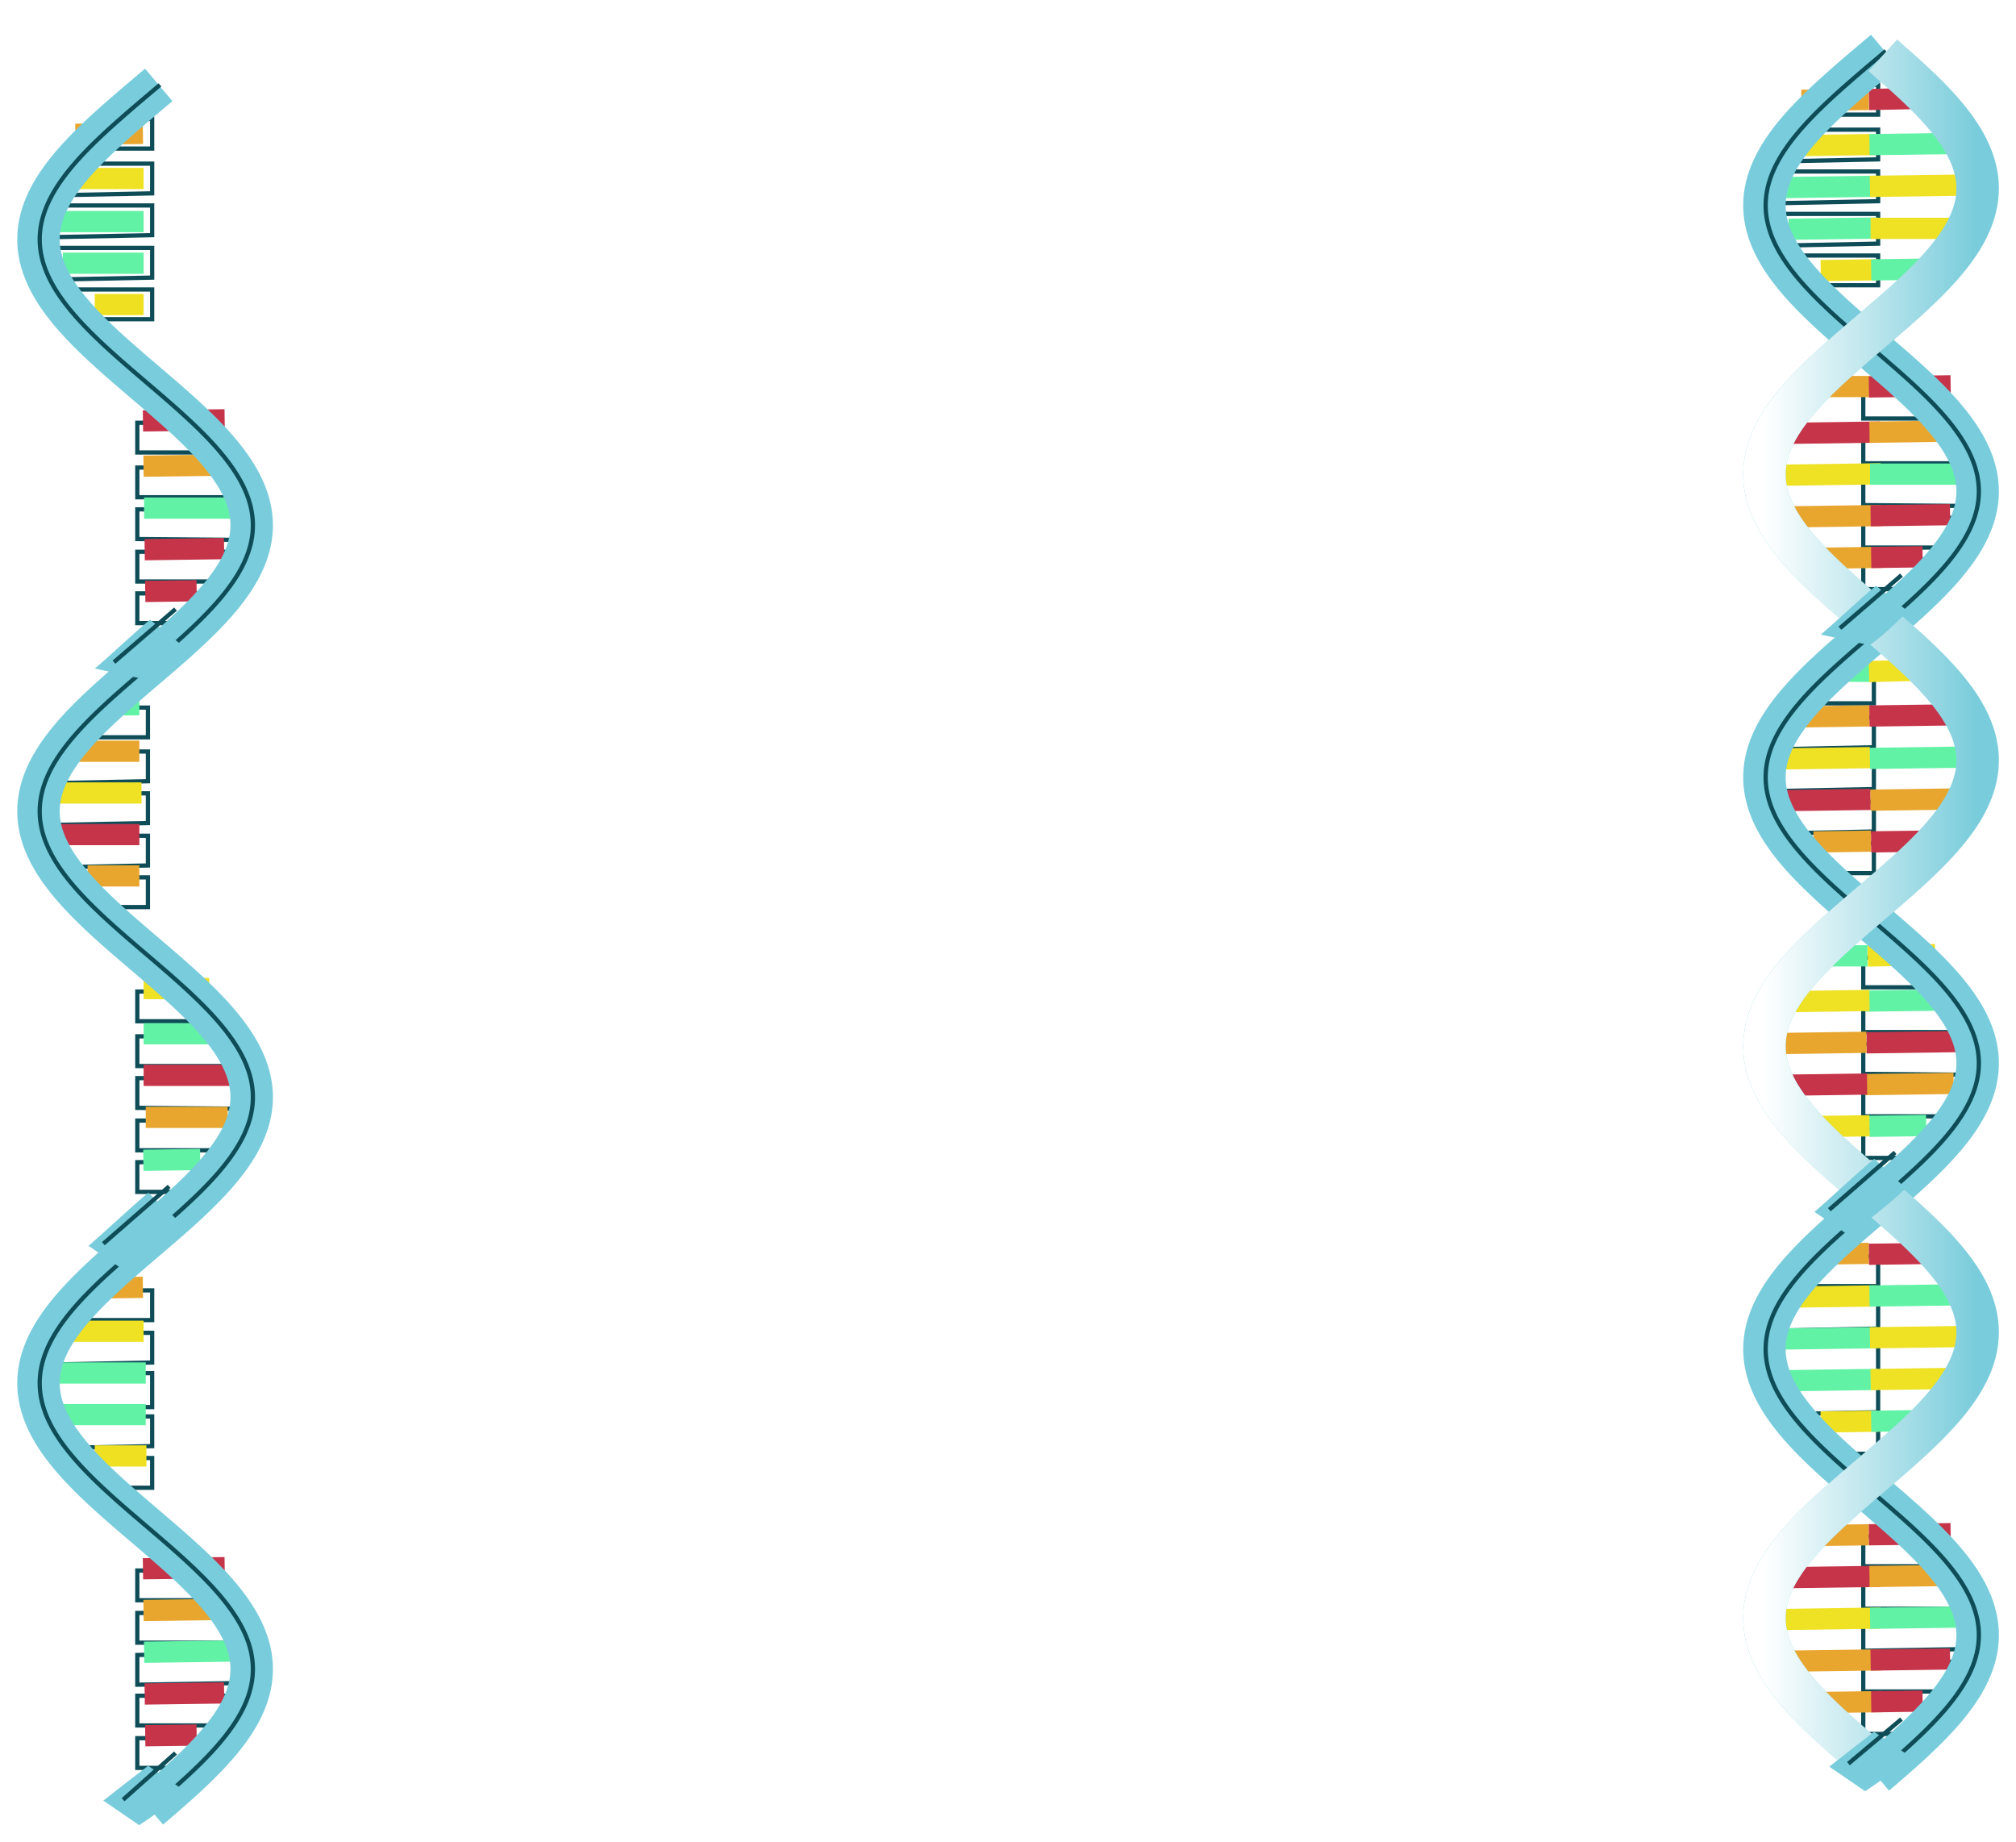 <svg width="475" height="434" viewBox="0 0 475 434" fill="none" xmlns="http://www.w3.org/2000/svg">
<g filter="url(#filter0_d)">
<path d="M429.014 23H442.514V16H436.014" stroke="#0E4D58"/>
<path d="M420.014 34L442.514 33.55V26.55H425.014" stroke="#0E4D58"/>
<path d="M420.014 43.85L442.514 43.4V36.4H419.014" stroke="#0E4D58"/>
<path d="M420.014 53.85L442.514 53.4V46.4H419.014" stroke="#0E4D58"/>
<path d="M429.514 63.2H442.514V56.2H419.014" stroke="#0E4D58"/>
<g filter="url(#filter1_d)">
<path d="M428.014 157.7H441.514V150.7H435.014" stroke="#0E4D58"/>
<path d="M419.014 168.5L441.514 168.05V161.05H424.014" stroke="#0E4D58"/>
<path d="M419.014 178.35L441.514 177.9V170.9H416.514" stroke="#0E4D58"/>
<path d="M426.014 295H442.514V288H432.014" stroke="#0E4D58"/>
<path d="M420.014 305.45L442.514 305V298H425.014" stroke="#0E4D58"/>
<path d="M420.014 315.5H442.514V307.5H419.014" stroke="#0E4D58"/>
<path d="M420.014 325.15L442.514 324.7V317.7H419.014" stroke="#0E4D58"/>
<path d="M429.514 334.5H442.514V327.5H419.014" stroke="#0E4D58"/>
<path d="M419.014 188.35L441.514 187.9V180.9H418.014" stroke="#0E4D58"/>
<path d="M428.514 197.7H441.514V190.7H418.014" stroke="#0E4D58"/>
</g>
<g filter="url(#filter2_d)">
<path d="M452.514 90.6H439.014V83.6H445.514" stroke="#0E4D58"/>
<path d="M463.514 101.15H439.014V94.15H456.514" stroke="#0E4D58"/>
<path d="M463.014 111.2L439.014 111V104H462.514" stroke="#0E4D58"/>
<path d="M462.514 121H439.014V114H462.514" stroke="#0E4D58"/>
<path d="M452.014 130.8H439.014V123.8H462.514" stroke="#0E4D58"/>
</g>
<g filter="url(#filter3_d)">
<path d="M452.514 224.6H439.014V217.6H445.514" stroke="#0E4D58"/>
<path d="M463.514 235.15H439.014V228.15H456.514" stroke="#0E4D58"/>
<path d="M463.014 245.2L439.014 245V238H462.514" stroke="#0E4D58"/>
<path d="M462.514 255H439.014V248H462.514" stroke="#0E4D58"/>
<path d="M452.014 264.8H439.014V257.8H462.514" stroke="#0E4D58"/>
</g>
<g filter="url(#filter4_d)">
<path d="M452.514 361H439.014V354H445.514" stroke="#0E4D58"/>
<path d="M463.514 371H439.014V364H456.514" stroke="#0E4D58"/>
<path d="M464.014 380.5L439.014 380.9V373.9L463.514 373.5" stroke="#0E4D58"/>
<path d="M462.514 390.5H439.014V383.5H462.514" stroke="#0E4D58"/>
<path d="M452.014 400.5H439.014V393.5H462.514" stroke="#0E4D58"/>
</g>
<line x1="453.832" y1="261.167" x2="440.438" y2="261.35" stroke="#62F2A6" stroke-width="5"/>
<line x1="460.307" y1="251.241" x2="439.379" y2="251.526" stroke="#E8A62E" stroke-width="5"/>
<line x1="464.888" y1="241.34" x2="439.773" y2="241.682" stroke="#C6344A" stroke-width="5"/>
<line x1="455.964" y1="220.899" x2="440.06" y2="221.23" stroke="#EFE123" stroke-width="5"/>
<line x1="462.242" y1="231.538" x2="439.639" y2="231.846" stroke="#62F2A6" stroke-width="5"/>
<line y1="-2.5" x2="13.572" y2="-2.5" transform="matrix(1 -0.014 -0.014 -1 427.269 191.856)" stroke="#E8A62F" stroke-width="5"/>
<line y1="-2.5" x2="20.975" y2="-2.5" transform="matrix(1 -0.014 -0.014 -1 419.733 182.121)" stroke="#C6344A" stroke-width="5"/>
<line y1="-2.5" x2="23.442" y2="-2.5" transform="matrix(1 -0.014 -0.014 -1 417.132 172.318)" stroke="#EFE123" stroke-width="5"/>
<line x1="426.32" y1="154.043" x2="440.553" y2="154.173" stroke="#62F2A6" stroke-width="5"/>
<line y1="-2.5" x2="23.442" y2="-2.5" transform="matrix(1 -0.014 -0.014 -1 416.998 162.481)" stroke="#E8A62E" stroke-width="5"/>
<line y1="-2.5" x2="12.558" y2="-2.5" transform="matrix(1 -0.014 -0.014 -1 427.888 258.899)" stroke="#EFE123" stroke-width="5"/>
<line y1="-2.5" x2="18.727" y2="-2.5" transform="matrix(1 -0.014 -0.014 -1 421.145 249.153)" stroke="#C6344A" stroke-width="5"/>
<line y1="-2.5" x2="20.931" y2="-2.5" transform="matrix(1 -0.014 -0.014 -1 418.808 239.346)" stroke="#E8A62F" stroke-width="5"/>
<line x1="426.604" y1="221.188" x2="439.999" y2="221.188" stroke="#62F2A6" stroke-width="5"/>
<line y1="-2.5" x2="21.768" y2="-2.5" transform="matrix(1 -0.014 -0.014 -1 418.674 229.51)" stroke="#EFE123" stroke-width="5"/>
<line x1="452.977" y1="194.178" x2="440.861" y2="194.343" stroke="#C6344A" stroke-width="5"/>
<line x1="459.453" y1="184.251" x2="440.727" y2="184.507" stroke="#E8A62E" stroke-width="5"/>
<line x1="463.213" y1="174.362" x2="440.575" y2="174.67" stroke="#62F2A6" stroke-width="5"/>
<line x1="452.626" y1="153.899" x2="440.353" y2="154.207" stroke="#EFE123" stroke-width="5"/>
<line x1="461.388" y1="164.4" x2="440.459" y2="164.685" stroke="#C6344A" stroke-width="5"/>
<line y1="-2.5" x2="15.026" y2="-2.5" transform="matrix(1 -0.014 -0.014 -1 428.331 125.013)" stroke="#E8A62F" stroke-width="5"/>
<line y1="-2.5" x2="23.222" y2="-2.5" transform="matrix(1 -0.014 -0.014 -1 420.002 115.288)" stroke="#E8A62F" stroke-width="5"/>
<line y1="-2.5" x2="25.954" y2="-2.5" transform="matrix(1 -0.014 -0.014 -1 417.136 105.489)" stroke="#EFE123" stroke-width="5"/>
<line x1="424.092" y1="87.065" x2="440.836" y2="87.065" stroke="#E8A62F" stroke-width="5"/>
<line y1="-2.5" x2="25.954" y2="-2.5" transform="matrix(1 -0.014 -0.014 -1 417.002 95.652)" stroke="#C63449" stroke-width="5"/>
<line x1="452.995" y1="127.177" x2="440.878" y2="127.342" stroke="#C6344A" stroke-width="5"/>
<line x1="459.47" y1="117.25" x2="440.744" y2="117.505" stroke="#C6344A" stroke-width="5"/>
<path d="M465.953 107.7L440.605 107.7" stroke="#62F2A6" stroke-width="5"/>
<line x1="459.597" y1="86.9" x2="440.342" y2="87.162" stroke="#C6344A" stroke-width="5"/>
<line x1="461.405" y1="97.547" x2="440.476" y2="97.832" stroke="#E8A62E" stroke-width="5"/>
<line y1="-2.5" x2="15.026" y2="-2.5" transform="matrix(1 -0.014 -0.014 -1 428.333 394.6)" stroke="#E8A62F" stroke-width="5"/>
<line y1="-2.5" x2="23.222" y2="-2.5" transform="matrix(1 -0.014 -0.014 -1 420.004 384.875)" stroke="#E8A62F" stroke-width="5"/>
<line y1="-2.5" x2="25.954" y2="-2.5" transform="matrix(1 -0.014 -0.014 -1 417.138 375.075)" stroke="#EFE123" stroke-width="5"/>
<line y1="-2.5" x2="19.256" y2="-2.5" transform="matrix(1 -0.014 -0.014 -1 421.056 355.345)" stroke="#E8A62F" stroke-width="5"/>
<line y1="-2.5" x2="25.954" y2="-2.5" transform="matrix(1 -0.014 -0.014 -1 417.004 365.239)" stroke="#C63449" stroke-width="5"/>
<line x1="452.997" y1="396.764" x2="440.88" y2="396.929" stroke="#C6344A" stroke-width="5"/>
<line x1="459.472" y1="386.837" x2="440.746" y2="387.092" stroke="#C6344A" stroke-width="5"/>
<line x1="461.541" y1="376.971" x2="440.612" y2="377.256" stroke="#62F2A6" stroke-width="5"/>
<line x1="459.599" y1="357.321" x2="440.344" y2="357.583" stroke="#C6344A" stroke-width="5"/>
<line x1="461.407" y1="367.134" x2="440.478" y2="367.419" stroke="#E8A62E" stroke-width="5"/>
<line y1="-2.5" x2="13.572" y2="-2.5" transform="matrix(1 -0.014 -0.014 -1 428.948 57.246)" stroke="#EFE122" stroke-width="5"/>
<line y1="-2.5" x2="20.975" y2="-2.5" transform="matrix(1 -0.014 -0.014 -1 421.412 47.51)" stroke="#62F2A6" stroke-width="5"/>
<line y1="-2.5" x2="23.442" y2="-2.5" transform="matrix(1 -0.014 -0.014 -1 418.811 37.707)" stroke="#62F2A6" stroke-width="5"/>
<line x1="424.426" y1="19.64" x2="440.331" y2="19.424" stroke="#E8A62F" stroke-width="5"/>
<line y1="-2.5" x2="23.442" y2="-2.5" transform="matrix(1 -0.014 -0.014 -1 418.677 27.871)" stroke="#EFE123" stroke-width="5"/>
<line x1="452.995" y1="59.419" x2="440.879" y2="59.584" stroke="#62F2A6" stroke-width="5"/>
<path d="M463.023 49.8L440.739 49.8" stroke="#EFE123" stroke-width="5"/>
<line x1="465.725" y1="39.568" x2="440.579" y2="39.911" stroke="#EFE123" stroke-width="5"/>
<line x1="455.961" y1="19.099" x2="440.364" y2="19.442" stroke="#C6344A" stroke-width="5"/>
<line x1="461.405" y1="29.789" x2="440.477" y2="30.074" stroke="#62F2A6" stroke-width="5"/>
<line y1="-2.5" x2="13.572" y2="-2.5" transform="matrix(1 -0.014 -0.014 -1 428.95 328.507)" stroke="#EFE122" stroke-width="5"/>
<line y1="-2.5" x2="20.975" y2="-2.5" transform="matrix(1 -0.014 -0.014 -1 421.414 318.771)" stroke="#62F2A6" stroke-width="5"/>
<line y1="-2.5" x2="23.442" y2="-2.5" transform="matrix(1 -0.014 -0.014 -1 418.812 308.969)" stroke="#62F2A6" stroke-width="5"/>
<line x1="424.427" y1="291.5" x2="440.333" y2="291.284" stroke="#E8A62F" stroke-width="5"/>
<line y1="-2.5" x2="23.442" y2="-2.5" transform="matrix(1 -0.014 -0.014 -1 418.678 299.132)" stroke="#EFE123" stroke-width="5"/>
<line x1="452.997" y1="330.68" x2="440.88" y2="330.845" stroke="#62F2A6" stroke-width="5"/>
<line x1="459.472" y1="320.753" x2="440.746" y2="321.008" stroke="#EFE123" stroke-width="5"/>
<line x1="465.727" y1="310.83" x2="440.581" y2="311.172" stroke="#EFE123" stroke-width="5"/>
<line x1="459.599" y1="291.237" x2="440.344" y2="291.499" stroke="#C6344A" stroke-width="5"/>
<line x1="461.407" y1="301.05" x2="440.478" y2="301.335" stroke="#62F2A6" stroke-width="5"/>
<g filter="url(#filter5_d)">
<path d="M444.06 4L439.338 7.992L438.586 8.636L437.837 9.279L437.09 9.922L436.347 10.565L435.608 11.209L434.873 11.852L434.144 12.495L433.421 13.139L432.705 13.782L431.996 14.425L431.294 15.069L430.602 15.712L429.919 16.355L429.245 16.998L428.582 17.642L427.93 18.285L427.29 18.928L426.662 19.572L426.046 20.215L425.444 20.858L424.856 21.502L424.282 22.145L423.723 22.788L423.179 23.431L422.652 24.075L422.14 24.718L421.646 25.361L421.169 26.005L420.709 26.648L420.268 27.291L419.845 27.934L419.441 28.578L419.057 29.221L418.692 29.864L418.346 30.508L418.022 31.151L417.717 31.794L417.434 32.438L417.171 33.081L416.93 33.724L416.71 34.367L416.512 35.011L416.336 35.654L416.182 36.297L416.051 36.941L415.941 37.584L415.854 38.227L415.79 38.871L415.748 39.514L415.728 40.157L415.731 40.8L415.757 41.444L415.805 42.087L415.876 42.73L415.97 43.374L416.085 44.017L416.223 44.66L416.384 45.304L416.566 45.947L416.77 46.59L416.995 47.233L417.243 47.877L417.511 48.52L417.8 49.163L418.111 49.807L418.441 50.45L418.792 51.093L419.162 51.737L419.553 52.38L419.962 53.023L420.39 53.666L420.836 54.31L421.301 54.953L421.783 55.596L422.282 56.24L422.798 56.883L423.33 57.526L423.878 58.17L424.441 58.813L425.019 59.456L425.611 60.099L426.217 60.743L426.836 61.386L427.468 62.029L428.112 62.673L428.767 63.316L429.433 63.959L430.109 64.603L430.795 65.246L431.49 65.889L432.194 66.532L432.905 67.176L433.623 67.819L434.348 68.462L435.079 69.106L435.815 69.749L436.555 70.392L437.299 71.036L438.047 71.679L438.797 72.322L439.548 72.966L440.301 73.609L441.055 74.252L441.808 74.895L442.561 75.539L443.311 76.182L444.06 76.825L444.806 77.469L445.548 78.112L446.286 78.755L447.019 79.398L447.746 80.042L448.468 80.685L449.182 81.328L449.889 81.972L450.588 82.615L451.278 83.258L451.959 83.902L452.629 84.545L453.289 85.188L453.938 85.832L454.575 86.475L455.2 87.118L455.811 87.761L456.41 88.405L456.994 89.048L457.564 89.691L458.118 90.335L458.657 90.978L459.181 91.621L459.687 92.264L460.177 92.908L460.649 93.551L461.104 94.194L461.54 94.838L461.957 95.481L462.356 96.124L462.735 96.768L463.095 97.411L463.434 98.054L463.753 98.698L464.052 99.341L464.329 99.984L464.586 100.627L464.821 101.271L465.035 101.914L465.226 102.557L465.396 103.201L465.544 103.844L465.67 104.487L465.773 105.131L465.854 105.774L465.912 106.417L465.948 107.06L465.961 107.704L465.951 108.347L465.919 108.99L465.864 109.634L465.787 110.277L465.688 110.92L465.566 111.564L465.421 112.207L465.255 112.85L465.067 113.493L464.857 114.137L464.625 114.78L464.372 115.423L464.097 116.067L463.802 116.71L463.486 117.353L463.15 117.997L462.794 118.64L462.418 119.283L462.022 119.926L461.608 120.57L461.174 121.213L460.723 121.856L460.253 122.5L459.766 123.143L459.262 123.786L458.742 124.43L458.205 125.073L457.653 125.716L457.086 126.359L456.504 127.003L455.908 127.646L455.298 128.289L454.675 128.933L454.04 129.576L453.393 130.219L452.735 130.863L452.066 131.506L451.387 132.149L450.698 132.792L450.001 133.436L449.295 134.079L448.582 134.722L447.862 135.366L447.135 136.009L446.403 136.652L445.666 137.296L444.924 137.939L444.179 138.582L443.431 139.225L442.68 139.869L441.928 140.512L441.175 141.155L440.421 141.799L439.668 142.442L438.916 143.085L438.166 143.729L437.418 144.372L436.673 145.015L435.932 145.658L435.196 146.302L434.464 146.945L433.738 147.588L433.019 148.232L432.306 148.875L431.602 149.518L430.905 150.162L430.218 150.805L429.54 151.448L428.872 152.091L428.215 152.735L427.57 153.378L426.936 154.021L426.315 154.665L425.707 155.308L425.113 155.951L424.532 156.595L423.967 157.238L423.416 157.881L422.882 158.524L422.363 159.168L421.861 159.811L421.376 160.454L420.909 161.098L420.46 161.741L420.029 162.384L419.616 163.028L419.223 163.671L418.85 164.314L418.496 164.957L418.162 165.601L417.848 166.244L417.556 166.887L417.284 167.531L417.033 168.174L416.804 168.817L416.597 169.461L416.411 170.104L416.247 170.747L416.106 171.39L415.987 172.034L415.89 172.677L415.815 173.32L415.763 173.964L415.734 174.607L415.727 175.25L415.743 175.894L415.781 176.537L415.842 177.18L415.926 177.823L416.032 178.467L416.16 179.11L416.31 179.753L416.483 180.397L416.677 181.04L416.894 181.683L417.131 182.327L417.39 182.97L417.671 183.613L417.972 184.256L418.293 184.9L418.635 185.543L418.997 186.186L419.379 186.83L419.78 187.473L420.199 188.116L420.638 188.76L421.094 189.403L421.569 190.046L422.061 190.689L422.569 191.333L423.094 191.976L423.635 192.619L424.192 193.263L424.763 193.906L425.349 194.549L425.949 195.193L426.563 195.836L427.189 196.479L427.827 197.122L428.478 197.766L429.139 198.409L429.811 199.052L430.493 199.696L431.184 200.339L431.883 200.982L432.591 201.626L433.307 202.269L434.029 202.912L434.757 203.555L435.49 204.199L436.229 204.842L436.972 205.485L437.718 206.129L438.467 206.772L439.218 207.415L439.97 208.059L440.724 208.702L441.477 209.345L442.23 209.988L442.982 210.632L443.731 211.275L444.478 211.918L445.222 212.562L445.962 213.205L446.697 213.848L447.427 214.492L448.152 215.135L448.869 215.778L449.579 216.421L450.282 217.065L450.976 217.708L451.661 218.351L452.336 218.995L453 219.638L453.654 220.281L454.296 220.925L454.927 221.568L455.544 222.211L456.148 222.854L456.739 223.498L457.315 224.141L457.876 224.784L458.422 225.428L458.953 226.071L459.467 226.714L459.964 227.358L460.444 228.001L460.906 228.644L461.35 229.287L461.776 229.931L462.183 230.574L462.571 231.217L462.939 231.861L463.287 232.504L463.615 233.147L463.923 233.791L464.21 234.434L464.476 235.077L464.72 235.72L464.943 236.364L465.145 237.007L465.324 237.65L465.482 238.294L465.617 238.937L465.73 239.58L465.821 240.224L465.889 240.867L465.935 241.51L465.958 242.153L465.958 242.797L465.936 243.44L465.891 244.083L465.824 244.727L465.734 245.37L465.622 246.013L465.487 246.657L465.331 247.3L465.152 247.943L464.952 248.586L464.729 249.23L464.486 249.873L464.221 250.516L463.935 251.16L463.628 251.803L463.3 252.446L462.953 253.09L462.585 253.733L462.198 254.376L461.792 255.02L461.367 255.663L460.923 256.306L460.462 256.949L459.982 257.593L459.486 258.236L458.973 258.879L458.443 259.523L457.898 260.166L457.337 260.809L456.761 261.452L456.171 262.096L455.568 262.739L454.951 263.382L454.321 264.026L453.679 264.669L453.026 265.312L452.361 265.956L451.687 266.599L451.002 267.242L450.309 267.885L449.606 268.529L448.896 269.172L448.179 269.815L447.455 270.459L446.725 271.102L445.99 271.745L445.251 272.389L444.507 273.032L443.76 273.675L443.01 274.318L442.259 274.962L441.506 275.605L440.753 276.248L439.999 276.892L439.247 277.535L438.495 278.178L437.746 278.822L437 279.465L436.257 280.108L435.519 280.751L434.785 281.395L434.056 282.038L433.334 282.681L432.619 283.325L431.91 283.968L431.21 284.611L430.519 285.255L429.837 285.898L429.164 286.541L428.503 287.184L427.852 287.828L427.213 288.471L426.586 289.114L425.973 289.758L425.372 290.401L424.786 291.044L424.213 291.688L423.656 292.331L423.115 292.974L422.589 293.617L422.08 294.261L421.587 294.904L421.112 295.547L420.655 296.191L420.216 296.834L419.795 297.477L419.394 298.121L419.011 298.764L418.649 299.407L418.306 300.051L417.984 300.694L417.682 301.337L417.401 301.98L417.141 302.624L416.902 303.267L416.685 303.91L416.49 304.554L416.317 305.197L416.165 305.84L416.036 306.483L415.929 307.127L415.845 307.77L415.783 308.413L415.744 309.057L415.727 309.7L415.733 310.343L415.762 310.987L415.813 311.63L415.886 312.273L415.982 312.917L416.101 313.56L416.242 314.203L416.404 314.846L416.589 315.49L416.796 316.133L417.024 316.776L417.274 317.42L417.545 318.063L417.837 318.706L418.149 319.349L418.482 319.993L418.836 320.636L419.209 321.279L419.601 321.923L420.013 322.566L420.443 323.209L420.892 323.853L421.358 324.496L421.842 325.139L422.344 325.782L422.862 326.426L423.396 327.069L423.945 327.712L424.51 328.356L425.09 328.999L425.684 329.642L426.291 330.286L426.912 330.929L427.545 331.572L428.19 332.216L428.847 332.859L429.514 333.502L430.192 334.145L430.879 334.789L431.575 335.432L432.279 336.075L432.991 336.719L433.71 337.362L434.436 338.005L435.167 338.648L435.904 339.292L436.645 339.935L437.389 340.578L438.137 341.222L438.887 341.865L439.639 342.508L440.393 343.152L441.146 343.795L441.899 344.438L442.651 345.082L443.402 345.725L444.15 346.368L444.896 347.011L445.637 347.655L446.375 348.298L447.107 348.941L447.834 349.585L448.555 350.228L449.268 350.871L449.974 351.515L450.672 352.158L451.361 352.801L452.04 353.444L452.71 354.088L453.368 354.731L454.016 355.374L454.651 356.018L455.274 356.661L455.884 357.304L456.481 357.948L457.064 358.591L457.632 359.234L458.184 359.877L458.722 360.521L459.243 361.164L459.747 361.807L460.235 362.451L460.705 363.094L461.157 363.737L461.591 364.38L462.007 365.024L462.403 365.667L462.78 366.31L463.137 366.954L463.474 367.597L463.79 368.24L464.086 368.884L464.362 369.527L464.616 370.17L464.848 370.814L465.059 371.457L465.248 372.1L465.415 372.743L465.56 373.387L465.683 374.03L465.784 374.673L465.862 375.317L465.917 375.96L465.95 376.603L465.961 377.246L465.948 377.89L465.914 378.533L465.856 379.176L465.776 379.82L465.674 380.463L465.549 381.106L465.402 381.75L465.233 382.393L465.042 383.036L464.83 383.679L464.595 384.323L464.34 384.966L464.063 385.609L463.765 386.253L463.447 386.896L463.108 387.539L462.749 388.183L462.371 388.826L461.973 389.469L461.556 390.112L461.121 390.756L460.667 391.399L460.195 392.042L459.706 392.686L459.2 393.329L458.678 393.972L458.139 394.616L457.585 395.259L457.016 395.902L456.432 396.545L455.835 397.189L455.223 397.832L454.599 398.475L453.963 399.119L453.314 399.762L452.655 400.405L451.984 401.049L451.304 401.692L450.614 402.335L449.916 402.978L449.209 403.622L448.495 404.265L447.774 404.908L447.047 405.552L446.314 406.195L445.576 406.838L444.834 407.482L444.089 408.125L443.34 408.768L442.589 409.411L441.837 410.055" stroke="#79CCDB" stroke-width="10"/>
</g>
<g filter="url(#filter6_d)">
<path d="M444.346 4L439.624 7.992L438.873 8.636L438.123 9.279L437.377 9.922L436.633 10.565L435.894 11.209L435.16 11.852L434.431 12.495L433.707 13.139L432.991 13.782L432.282 14.425L431.581 15.069L430.888 15.712L430.205 16.355L429.532 16.998L428.869 17.642L428.217 18.285L427.576 18.928L426.948 19.572L426.333 20.215L425.73 20.858L425.142 21.502L424.568 22.145L424.009 22.788L423.466 23.431L422.938 24.075L422.427 24.718L421.932 25.361L421.455 26.005L420.996 26.648L420.554 27.291L420.132 27.934L419.728 28.578L419.343 29.221L418.978 29.864L418.633 30.508L418.308 31.151L418.004 31.794L417.72 32.438L417.458 33.081L417.216 33.724L416.997 34.367L416.799 35.011L416.623 35.654L416.469 36.297L416.337 36.941L416.228 37.584L416.141 38.227L416.076 38.871L416.034 39.514L416.015 40.157L416.018 40.8L416.043 41.444L416.092 42.087L416.163 42.73L416.256 43.374L416.372 44.017L416.51 44.66L416.67 45.304L416.852 45.947L417.056 46.59L417.282 47.233L417.529 47.877L417.797 48.52L418.087 49.163L418.397 49.807L418.727 50.45L419.078 51.093L419.449 51.737L419.839 52.38L420.248 53.023L420.676 53.666L421.123 54.31L421.587 54.953L422.069 55.596L422.568 56.24L423.084 56.883L423.617 57.526L424.164 58.17L424.728 58.813L425.306 59.456L425.898 60.099L426.504 60.743L427.123 61.386L427.754 62.029L428.398 62.673L429.053 63.316L429.719 63.959L430.396 64.603L431.082 65.246L431.777 65.889L432.48 66.532L433.191 67.176L433.909 67.819L434.634 68.462L435.365 69.106L436.101 69.749L436.841 70.392L437.586 71.036L438.333 71.679L439.083 72.322L439.835 72.966L440.588 73.609L441.341 74.252L442.095 74.895L442.847 75.539L443.598 76.182L444.346 76.825L445.092 77.469L445.834 78.112L446.572 78.755L447.305 79.398L448.033 80.042L448.754 80.685L449.469 81.328L450.175 81.972L450.874 82.615L451.564 83.258L452.245 83.902L452.915 84.545L453.575 85.188L454.224 85.832L454.861 86.475L455.486 87.118L456.098 87.761L456.696 88.405L457.28 89.048L457.85 89.691L458.405 90.335L458.944 90.978L459.467 91.621L459.974 92.264L460.463 92.908L460.935 93.551L461.39 94.194L461.826 94.838L462.244 95.481L462.642 96.124L463.021 96.768L463.381 97.411L463.72 98.054L464.04 98.698L464.338 99.341L464.616 99.984L464.872 100.627L465.107 101.271L465.321 101.914L465.513 102.557L465.683 103.201L465.83 103.844L465.956 104.487L466.059 105.131L466.14 105.774L466.198 106.417L466.234 107.06L466.247 107.704L466.238 108.347L466.205 108.99L466.151 109.634L466.074 110.277L465.974 110.92L465.852 111.564L465.708 112.207L465.541 112.85L465.353 113.493L465.143 114.137L464.911 114.78L464.658 115.423L464.384 116.067L464.089 116.71L463.773 117.353L463.436 117.997L463.08 118.64L462.704 119.283L462.308 119.926L461.894 120.57L461.461 121.213L461.009 121.856L460.54 122.5L460.053 123.143L459.549 123.786L459.028 124.43L458.492 125.073L457.939 125.716L457.372 126.359L456.79 127.003L456.194 127.646L455.584 128.289L454.962 128.933L454.327 129.576L453.68 130.219L453.021 130.863L452.352 131.506L451.673 132.149L450.985 132.792L450.287 133.436L449.582 134.079L448.868 134.722L448.148 135.366L447.422 136.009L446.689 136.652L445.952 137.296L445.211 137.939L444.465 138.582L443.717 139.225L442.967 139.869L442.214 140.512L441.461 141.155L440.708 141.799L439.955 142.442L439.203 143.085L438.452 143.729L437.704 144.372L436.96 145.015L436.219 145.658L435.482 146.302L434.75 146.945L434.025 147.588L433.305 148.232L432.593 148.875L431.888 149.518L431.192 150.162L430.504 150.805L429.826 151.448L429.159 152.091L428.502 152.735L427.856 153.378L427.222 154.021L426.601 154.665L425.993 155.308L425.399 155.951L424.819 156.595L424.253 157.238L423.703 157.881L423.168 158.524L422.65 159.168L422.148 159.811L421.663 160.454L421.195 161.098L420.746 161.741L420.315 162.384L419.903 163.028L419.51 163.671L419.136 164.314L418.782 164.957L418.448 165.601L418.135 166.244L417.842 166.887L417.57 167.531L417.32 168.174L417.091 168.817L416.883 169.461L416.697 170.104L416.534 170.747L416.392 171.39L416.273 172.034L416.176 172.677L416.102 173.32L416.05 173.964L416.02 174.607L416.014 175.25L416.029 175.894L416.068 176.537L416.129 177.18L416.212 177.823L416.318 178.467L416.446 179.11L416.597 179.753L416.769 180.397L416.964 181.04L417.18 181.683L417.418 182.327L417.677 182.97L417.957 183.613L418.258 184.256L418.58 184.9L418.922 185.543L419.284 186.186L419.665 186.83L420.066 187.473L420.486 188.116L420.924 188.76L421.381 189.403L421.855 190.046L422.347 190.689L422.856 191.333L423.381 191.976L423.922 192.619L424.478 193.263L425.05 193.906L425.636 194.549L426.236 195.193L426.849 195.836L427.475 196.479L428.114 197.122L428.764 197.766L429.425 198.409L430.097 199.052L430.779 199.696L431.47 200.339L432.17 200.982L432.878 201.626L433.593 202.269L434.315 202.912L435.043 203.555L435.777 204.199L436.515 204.842L437.258 205.485L438.004 206.129L438.753 206.772L439.504 207.415L440.257 208.059L441.01 208.702L441.764 209.345L442.516 209.988L443.268 210.632L444.018 211.275L444.765 211.918L445.509 212.562L446.249 213.205L446.984 213.848L447.714 214.492L448.438 215.135L449.155 215.778L449.866 216.421L450.568 217.065L451.262 217.708L451.947 218.351L452.622 218.995L453.287 219.638L453.941 220.281L454.583 220.925L455.213 221.568L455.831 222.211L456.435 222.854L457.025 223.498L457.601 224.141L458.163 224.784L458.709 225.428L459.239 226.071L459.753 226.714L460.25 227.358L460.73 228.001L461.192 228.644L461.637 229.287L462.062 229.931L462.469 230.574L462.857 231.217L463.225 231.861L463.574 232.504L463.902 233.147L464.21 233.791L464.496 234.434L464.762 235.077L465.007 235.72L465.23 236.364L465.431 237.007L465.611 237.65L465.768 238.294L465.904 238.937L466.017 239.58L466.107 240.224L466.175 240.867L466.221 241.51L466.244 242.153L466.244 242.797L466.222 243.44L466.178 244.083L466.11 244.727L466.021 245.37L465.908 246.013L465.774 246.657L465.617 247.3L465.439 247.943L465.238 248.586L465.016 249.23L464.772 249.873L464.507 250.516L464.221 251.16L463.914 251.803L463.587 252.446L463.239 253.09L462.872 253.733L462.485 254.376L462.078 255.02L461.653 255.663L461.21 256.306L460.748 256.949L460.269 257.593L459.772 258.236L459.259 258.879L458.729 259.523L458.184 260.166L457.623 260.809L457.048 261.452L456.458 262.096L455.854 262.739L455.237 263.382L454.607 264.026L453.965 264.669L453.312 265.312L452.648 265.956L451.973 266.599L451.289 267.242L450.595 267.885L449.893 268.529L449.183 269.172L448.466 269.815L447.742 270.459L447.012 271.102L446.277 271.745L445.537 272.389L444.793 273.032L444.046 273.675L443.297 274.318L442.545 274.962L441.792 275.605L441.039 276.248L440.286 276.892L439.533 277.535L438.782 278.178L438.033 278.822L437.287 279.465L436.544 280.108L435.805 280.751L435.071 281.395L434.343 282.038L433.62 282.681L432.905 283.325L432.197 283.968L431.497 284.611L430.805 285.255L430.123 285.898L429.451 286.541L428.789 287.184L428.138 287.828L427.499 288.471L426.873 289.114L426.259 289.758L425.658 290.401L425.072 291.044L424.5 291.688L423.943 292.331L423.401 292.974L422.875 293.617L422.366 294.261L421.874 294.904L421.399 295.547L420.941 296.191L420.502 296.834L420.082 297.477L419.68 298.121L419.298 298.764L418.935 299.407L418.592 300.051L418.27 300.694L417.968 301.337L417.687 301.98L417.427 302.624L417.189 303.267L416.972 303.91L416.776 304.554L416.603 305.197L416.452 305.84L416.323 306.483L416.216 307.127L416.132 307.77L416.07 308.413L416.03 309.057L416.014 309.7L416.02 310.343L416.048 310.987L416.099 311.63L416.173 312.273L416.269 312.917L416.387 313.56L416.528 314.203L416.691 314.846L416.876 315.49L417.082 316.133L417.311 316.776L417.56 317.42L417.831 318.063L418.123 318.706L418.436 319.349L418.769 319.993L419.122 320.636L419.495 321.279L419.887 321.923L420.299 322.566L420.729 323.209L421.178 323.853L421.645 324.496L422.129 325.139L422.63 325.782L423.148 326.426L423.682 327.069L424.232 327.712L424.797 328.356L425.376 328.999L425.97 329.642L426.578 330.286L427.198 330.929L427.832 331.572L428.477 332.216L429.133 332.859L429.801 333.502L430.478 334.145L431.165 334.789L431.861 335.432L432.566 336.075L433.278 336.719L433.997 337.362L434.722 338.005L435.454 338.648L436.19 339.292L436.931 339.935L437.676 340.578L438.424 341.222L439.174 341.865L439.926 342.508L440.679 343.152L441.432 343.795L442.186 344.438L442.938 345.082L443.688 345.725L444.437 346.368L445.182 347.011L445.924 347.655L446.661 348.298L447.394 348.941L448.12 349.585L448.841 350.228L449.554 350.871L450.26 351.515L450.958 352.158L451.647 352.801L452.327 353.444L452.996 354.088L453.655 354.731L454.302 355.374L454.938 356.018L455.561 356.661L456.171 357.304L456.767 357.948L457.35 358.591L457.918 359.234L458.471 359.877L459.008 360.521L459.529 361.164L460.034 361.807L460.521 362.451L460.991 363.094L461.444 363.737L461.878 364.38L462.293 365.024L462.689 365.667L463.066 366.31L463.423 366.954L463.76 367.597L464.077 368.24L464.373 368.884L464.648 369.527L464.902 370.17L465.134 370.814L465.345 371.457L465.535 372.1L465.702 372.743L465.847 373.387L465.97 374.03L466.07 374.673L466.148 375.317L466.204 375.96L466.237 376.603L466.247 377.246L466.235 377.89L466.2 378.533L466.143 379.176L466.063 379.82L465.96 380.463L465.836 381.106L465.689 381.75L465.52 382.393L465.329 383.036L465.116 383.679L464.882 384.323L464.626 384.966L464.349 385.609L464.051 386.253L463.733 386.896L463.394 387.539L463.036 388.183L462.657 388.826L462.259 389.469L461.842 390.112L461.407 390.756L460.953 391.399L460.482 392.042L459.993 392.686L459.487 393.329L458.964 393.972L458.426 394.616L457.872 395.259L457.302 395.902L456.719 396.545L456.121 397.189L455.51 397.832L454.885 398.475L454.249 399.119L453.601 399.762L452.941 400.405L452.271 401.049L451.59 401.692L450.901 402.335L450.202 402.978L449.496 403.622L448.782 404.265L448.061 404.908L447.333 405.552L446.6 406.195L445.863 406.838L445.121 407.482L444.375 408.125L443.626 408.768L442.876 409.411L442.123 410.055" stroke="#0E4D58"/>
</g>
<path d="M443.641 9.023L445.341 10.565L446.08 11.209L446.815 11.852L447.544 12.495L448.267 13.139L448.983 13.782L449.692 14.425L450.393 15.069L451.086 15.712L451.769 16.355L452.443 16.998L453.106 17.642L453.758 18.285L454.398 18.928L455.026 19.572L455.642 20.215L456.244 20.858L456.832 21.502L457.406 22.145L457.965 22.788L458.508 23.431L459.036 24.075L459.547 24.718L460.042 25.361L460.519 26.005L460.978 26.648L461.42 27.291L461.843 27.934L462.247 28.578L462.631 29.221L462.996 29.864L463.341 30.508L463.666 31.151L463.971 31.794L464.254 32.438L464.517 33.081L464.758 33.724L464.977 34.367L465.175 35.011L465.351 35.654L465.505 36.297L465.637 36.941L465.747 37.584L465.834 38.227L465.898 38.871L465.94 39.514L465.96 40.157L465.957 40.8L465.931 41.444L465.882 42.087L465.812 42.73L465.718 43.374L465.602 44.017L465.464 44.66L465.304 45.304L465.122 45.947L464.918 46.59L464.692 47.233L464.445 47.877L464.177 48.52L463.887 49.163L463.577 49.807L463.247 50.45L462.896 51.093L462.525 51.737L462.135 52.38L461.726 53.023L461.298 53.666L460.851 54.31L460.387 54.953L459.905 55.596L459.406 56.24L458.89 56.883L458.358 57.526L457.81 58.17L457.247 58.813L456.669 59.456L456.076 60.099L455.471 60.743L454.851 61.386L454.22 62.029L453.576 62.673L452.921 63.316L452.255 63.959L451.579 64.603L450.893 65.246L450.198 65.889L449.494 66.532L448.783 67.176L448.065 67.819L447.34 68.462L446.609 69.106L445.873 69.749L445.133 70.392L444.389 71.036L443.641 71.679L442.891 72.322L442.139 72.966L441.386 73.609L440.633 74.252L439.88 74.895L439.127 75.539L438.376 76.182L437.628 76.825L436.882 77.469L436.14 78.112L435.402 78.755L434.669 79.399L433.941 80.042L433.22 80.685L432.506 81.329L431.799 81.972L431.1 82.615L430.41 83.258L429.729 83.902L429.059 84.545L428.399 85.188L427.75 85.832L427.113 86.475L426.488 87.118L425.876 87.761L425.278 88.405L424.694 89.048L424.124 89.691L423.569 90.335L423.03 90.978L422.507 91.621L422.001 92.265L421.511 92.908L421.039 93.551L420.584 94.195L420.148 94.838L419.731 95.481L419.332 96.124L418.953 96.768L418.593 97.411L418.254 98.054L417.935 98.698L417.636 99.341L417.358 99.984L417.102 100.627L416.867 101.271L416.653 101.914L416.461 102.557L416.291 103.201L416.144 103.844L416.018 104.487L415.915 105.131L415.834 105.774L415.776 106.417L415.74 107.06L415.727 107.704L415.737 108.347L415.769 108.99L415.823 109.634L415.901 110.277L416 110.92L416.122 111.564L416.266 112.207L416.433 112.85L416.621 113.493L416.831 114.137L417.063 114.78L417.316 115.423L417.59 116.067L417.886 116.71L418.202 117.353L418.538 117.997L418.894 118.64L419.27 119.283L419.666 119.926L420.08 120.57L420.514 121.213L420.965 121.856L421.435 122.5L421.921 123.143L422.425 123.786L422.946 124.43L423.483 125.073L424.035 125.716L424.602 126.359L425.184 127.003L425.78 127.646L426.39 128.289L427.013 128.933L427.648 129.576L428.295 130.219L428.953 130.863L429.622 131.506L430.301 132.149L430.989 132.792L431.687 133.436L432.393 134.079L433.106 134.722L433.826 135.366L434.553 136.009L435.285 136.652L436.022 137.296L436.764 137.939L437.509 138.582L438.257 139.225L439.008 139.869L439.76 140.512L440.513 141.155L441.266 141.799L442.02 142.442L442.772 143.085L443.522 143.729L444.27 144.372L445.015 145.015L445.756 145.658L446.492 146.302L447.224 146.945L447.95 147.588L448.669 148.232L449.382 148.875L450.086 149.518L450.783 150.162L451.47 150.805L452.148 151.448L452.816 152.091L453.473 152.735L454.118 153.378L454.752 154.021L455.373 154.665L455.981 155.308L456.575 155.951L457.156 156.595L457.721 157.238L458.271 157.881L458.806 158.524L459.325 159.168L459.827 159.811L460.311 160.454L460.779 161.098L461.228 161.741L461.659 162.384L462.071 163.028L462.465 163.671L462.838 164.314L463.192 164.957L463.526 165.601L463.839 166.244L464.132 166.887L464.404 167.531L464.654 168.174L464.884 168.817L465.091 169.461L465.277 170.104L465.44 170.747L465.582 171.39L465.701 172.034L465.798 172.677L465.873 173.32L465.925 173.964L465.954 174.607L465.961 175.25L465.945 175.894L465.906 176.537L465.845 177.18L465.762 177.823L465.656 178.467L465.528 179.11L465.377 179.753L465.205 180.397L465.01 181.04L464.794 181.683L464.556 182.327L464.297 182.97L464.017 183.613L463.716 184.256L463.395 184.9L463.053 185.543L462.691 186.186L462.309 186.83L461.908 187.473L461.488 188.116L461.05 188.76L460.593 189.403L460.119 190.046L459.627 190.689L459.119 191.333L458.594 191.976L458.052 192.619L457.496 193.263L456.924 193.906L456.338 194.549L455.739 195.193L455.125 195.836L454.499 196.479L453.86 197.122L453.21 197.766L452.549 198.409L451.877 199.052L451.195 199.696L450.504 200.339L449.804 200.982L449.097 201.626L448.381 202.269L447.659 202.912L446.931 203.555L446.197 204.199L445.459 204.842L444.716 205.485L443.97 206.129L443.221 206.772L442.47 207.415L441.717 208.059L440.964 208.702L440.211 209.345L439.458 209.988L438.706 210.632L437.957 211.275L437.209 211.918L436.466 212.562L435.726 213.205L434.99 213.848L434.26 214.492L433.536 215.135L432.819 215.778L432.108 216.421L431.406 217.065L430.712 217.708L430.027 218.351L429.352 218.995L428.687 219.638L428.034 220.281L427.391 220.925L426.761 221.568L426.144 222.211L425.539 222.854L424.949 223.498L424.373 224.141L423.811 224.784L423.265 225.428L422.735 226.071L422.221 226.714L421.724 227.358L421.244 228.001L420.782 228.644L420.338 229.288L419.912 229.931L419.505 230.574L419.117 231.217L418.749 231.861L418.4 232.504L418.072 233.147L417.765 233.791L417.478 234.434L417.212 235.077L416.967 235.721L416.744 236.364L416.543 237.007L416.363 237.65L416.206 238.294L416.071 238.937L415.958 239.58L415.867 240.224L415.799 240.867L415.753 241.51L415.73 242.153L415.73 242.797L415.752 243.44L415.797 244.083L415.864 244.727L415.954 245.37L416.066 246.013L416.2 246.657L416.357 247.3L416.536 247.943L416.736 248.587L416.958 249.23L417.202 249.873L417.467 250.516L417.753 251.16L418.06 251.803L418.388 252.446L418.735 253.09L419.103 253.733L419.49 254.376L419.896 255.02L420.321 255.663L420.764 256.306L421.226 256.949L421.705 257.593L422.202 258.236L422.715 258.879L423.245 259.523L423.79 260.166L424.351 260.809L424.927 261.453L425.517 262.096L426.12 262.739L426.737 263.382L427.367 264.026L428.009 264.669L428.662 265.312L429.327 265.956L430.001 266.599L430.686 267.242L431.379 267.885L432.081 268.529L432.791 269.172L433.509 269.815L434.233 270.459L434.962 271.102L435.697 271.745L436.437 272.389L437.181 273.032L437.928 273.675L438.677 274.319L439.429 274.962L440.182 275.605L440.935 276.248L441.689 276.892L442.441 277.535L443.192 278.178L443.941 278.822L444.688 279.465L445.43 280.108L446.169 280.752L446.903 281.395L447.631 282.038L448.354 282.681L449.069 283.325L449.777 283.968L450.478 284.611L451.169 285.255L451.851 285.898L452.523 286.541L453.185 287.185L453.836 287.828L454.475 288.471L455.101 289.114L455.715 289.758L456.316 290.401L456.902 291.044L457.474 291.688L458.031 292.331L458.573 292.974L459.099 293.618L459.608 294.261L460.1 294.904L460.576 295.547L461.033 296.191L461.472 296.834L461.893 297.477L462.294 298.121L462.676 298.764L463.039 299.407L463.382 300.051L463.704 300.694L464.006 301.337L464.287 301.98L464.547 302.624L464.786 303.267L465.003 303.91L465.198 304.554L465.371 305.197L465.523 305.84L465.652 306.484L465.758 307.127L465.843 307.77L465.905 308.413L465.944 309.057L465.961 309.7L465.955 310.343L465.926 310.987L465.875 311.63L465.801 312.273L465.705 312.917L465.587 313.56L465.446 314.203L465.283 314.846L465.099 315.49L464.892 316.133L464.664 316.776L464.414 317.42L464.143 318.063L463.851 318.706L463.538 319.35L463.205 319.993L462.852 320.636L462.479 321.279L462.087 321.923L461.675 322.566L461.245 323.209L460.796 323.853L460.33 324.496L459.845 325.139L459.344 325.783L458.826 326.426L458.292 327.069L457.742 327.712L457.177 328.356L456.598 328.999L456.004 329.642L455.396 330.286L454.776 330.929L454.143 331.572L453.497 332.216L452.841 332.859L452.174 333.502L451.496 334.145L450.809 334.789L450.113 335.432L449.409 336.075L448.697 336.719L447.977 337.362L447.252 338.005L446.52 338.649L445.784 339.292L445.043 339.935L444.298 340.578L443.551 341.222L442.8 341.865L442.048 342.508L441.295 343.152L440.542 343.795L439.789 344.438L439.036 345.082L438.286 345.725L437.537 346.368L436.792 347.011L436.05 347.655L435.313 348.298L434.581 348.941L433.854 349.585L433.133 350.228L432.42 350.871L431.714 351.515L431.016 352.158L430.327 352.801L429.648 353.444L428.978 354.088L428.32 354.731L427.672 355.374L427.037 356.018L426.414 356.661L425.803 357.304L425.207 357.948L424.624 358.591L424.056 359.234L423.503 359.877L422.966 360.521L422.445 361.164L421.94 361.807L421.453 362.451L420.983 363.094L420.531 363.737L420.097 364.381L419.681 365.024L419.285 365.667L418.908 366.31L418.551 366.954L418.214 367.597L417.897 368.24L417.601 368.884L417.326 369.527L417.072 370.17L416.84 370.814L416.629 371.457L416.44 372.1L416.272 372.743L416.127 373.387L416.005 374.03L415.904 374.673L415.826 375.317L415.77 375.96L415.737 376.603L415.727 377.247L415.739 377.89L415.774 378.533L415.832 379.176L415.911 379.82L416.014 380.463L416.139 381.106L416.285 381.75L416.454 382.393L416.645 383.036L416.858 383.68L417.092 384.323L417.348 384.966L417.625 385.609L417.923 386.253L418.241 386.896L418.58 387.539L418.939 388.183L419.317 388.826L419.715 389.469L420.132 390.113L420.567 390.756L421.021 391.399L421.493 392.042L421.982 392.686L422.488 393.329L423.01 393.972L423.549 394.616L424.103 395.259L424.672 395.902L425.256 396.546L425.853 397.189L426.465 397.832L427.089 398.475L427.725 399.119L428.374 399.762L429.033 400.405L429.703 401.049L430.384 401.692L431.073 402.335L431.772 402.979L432.478 403.622L433.193 404.265L433.914 404.908L434.641 405.552L435.374 406.195L436.112 406.838L436.854 407.482L437.599 408.125L438.348 408.768L439.099 409.412L439.851 410.055" stroke="#79CCDB" stroke-width="10"/>
<path d="M443.641 9.023L445.341 10.565L446.08 11.209L446.815 11.852L447.544 12.495L448.267 13.139L448.983 13.782L449.692 14.425L450.393 15.069L451.086 15.712L451.769 16.355L452.443 16.998L453.106 17.642L453.758 18.285L454.398 18.928L455.026 19.572L455.642 20.215L456.244 20.858L456.832 21.502L457.406 22.145L457.965 22.788L458.508 23.431L459.036 24.075L459.547 24.718L460.042 25.361L460.519 26.005L460.978 26.648L461.42 27.291L461.843 27.934L462.247 28.578L462.631 29.221L462.996 29.864L463.341 30.508L463.666 31.151L463.971 31.794L464.254 32.438L464.517 33.081L464.758 33.724L464.977 34.367L465.175 35.011L465.351 35.654L465.505 36.297L465.637 36.941L465.747 37.584L465.834 38.227L465.898 38.871L465.94 39.514L465.96 40.157L465.957 40.8L465.931 41.444L465.882 42.087L465.812 42.73L465.718 43.374L465.602 44.017L465.464 44.66L465.304 45.304L465.122 45.947L464.918 46.59L464.692 47.233L464.445 47.877L464.177 48.52L463.887 49.163L463.577 49.807L463.247 50.45L462.896 51.093L462.525 51.737L462.135 52.38L461.726 53.023L461.298 53.666L460.851 54.31L460.387 54.953L459.905 55.596L459.406 56.24L458.89 56.883L458.358 57.526L457.81 58.17L457.247 58.813L456.669 59.456L456.076 60.099L455.471 60.743L454.851 61.386L454.22 62.029L453.576 62.673L452.921 63.316L452.255 63.959L451.579 64.603L450.893 65.246L450.198 65.889L449.494 66.532L448.783 67.176L448.065 67.819L447.34 68.462L446.609 69.106L445.873 69.749L445.133 70.392L444.389 71.036L443.641 71.679L442.891 72.322L442.139 72.966L441.386 73.609L440.633 74.252L439.88 74.895L439.127 75.539L438.376 76.182L437.628 76.825L436.882 77.469L436.14 78.112L435.402 78.755L434.669 79.399L433.941 80.042L433.22 80.685L432.506 81.329L431.799 81.972L431.1 82.615L430.41 83.258L429.729 83.902L429.059 84.545L428.399 85.188L427.75 85.832L427.113 86.475L426.488 87.118L425.876 87.761L425.278 88.405L424.694 89.048L424.124 89.691L423.569 90.335L423.03 90.978L422.507 91.621L422.001 92.265L421.511 92.908L421.039 93.551L420.584 94.195L420.148 94.838L419.731 95.481L419.332 96.124L418.953 96.768L418.593 97.411L418.254 98.054L417.935 98.698L417.636 99.341L417.358 99.984L417.102 100.627L416.867 101.271L416.653 101.914L416.461 102.557L416.291 103.201L416.144 103.844L416.018 104.487L415.915 105.131L415.834 105.774L415.776 106.417L415.74 107.06L415.727 107.704L415.737 108.347L415.769 108.99L415.823 109.634L415.901 110.277L416 110.92L416.122 111.564L416.266 112.207L416.433 112.85L416.621 113.493L416.831 114.137L417.063 114.78L417.316 115.423L417.59 116.067L417.886 116.71L418.202 117.353L418.538 117.997L418.894 118.64L419.27 119.283L419.666 119.926L420.08 120.57L420.514 121.213L420.965 121.856L421.435 122.5L421.921 123.143L422.425 123.786L422.946 124.43L423.483 125.073L424.035 125.716L424.602 126.359L425.184 127.003L425.78 127.646L426.39 128.289L427.013 128.933L427.648 129.576L428.295 130.219L428.953 130.863L429.622 131.506L430.301 132.149L430.989 132.792L431.687 133.436L432.393 134.079L433.106 134.722L433.826 135.366L434.553 136.009L435.285 136.652L436.022 137.296L436.764 137.939L437.509 138.582L438.257 139.225L439.008 139.869L439.76 140.512L440.513 141.155L441.266 141.799L442.02 142.442L442.772 143.085L443.522 143.729L444.27 144.372L445.015 145.015L445.756 145.658L446.492 146.302L447.224 146.945L447.95 147.588L448.669 148.232L449.382 148.875L450.086 149.518L450.783 150.162L451.47 150.805L452.148 151.448L452.816 152.091L453.473 152.735L454.118 153.378L454.752 154.021L455.373 154.665L455.981 155.308L456.575 155.951L457.156 156.595L457.721 157.238L458.271 157.881L458.806 158.524L459.325 159.168L459.827 159.811L460.311 160.454L460.779 161.098L461.228 161.741L461.659 162.384L462.071 163.028L462.465 163.671L462.838 164.314L463.192 164.957L463.526 165.601L463.839 166.244L464.132 166.887L464.404 167.531L464.654 168.174L464.884 168.817L465.091 169.461L465.277 170.104L465.44 170.747L465.582 171.39L465.701 172.034L465.798 172.677L465.873 173.32L465.925 173.964L465.954 174.607L465.961 175.25L465.945 175.894L465.906 176.537L465.845 177.18L465.762 177.823L465.656 178.467L465.528 179.11L465.377 179.753L465.205 180.397L465.01 181.04L464.794 181.683L464.556 182.327L464.297 182.97L464.017 183.613L463.716 184.256L463.395 184.9L463.053 185.543L462.691 186.186L462.309 186.83L461.908 187.473L461.488 188.116L461.05 188.76L460.593 189.403L460.119 190.046L459.627 190.689L459.119 191.333L458.594 191.976L458.052 192.619L457.496 193.263L456.924 193.906L456.338 194.549L455.739 195.193L455.125 195.836L454.499 196.479L453.86 197.122L453.21 197.766L452.549 198.409L451.877 199.052L451.195 199.696L450.504 200.339L449.804 200.982L449.097 201.626L448.381 202.269L447.659 202.912L446.931 203.555L446.197 204.199L445.459 204.842L444.716 205.485L443.97 206.129L443.221 206.772L442.47 207.415L441.717 208.059L440.964 208.702L440.211 209.345L439.458 209.988L438.706 210.632L437.957 211.275L437.209 211.918L436.466 212.562L435.726 213.205L434.99 213.848L434.26 214.492L433.536 215.135L432.819 215.778L432.108 216.421L431.406 217.065L430.712 217.708L430.027 218.351L429.352 218.995L428.687 219.638L428.034 220.281L427.391 220.925L426.761 221.568L426.144 222.211L425.539 222.854L424.949 223.498L424.373 224.141L423.811 224.784L423.265 225.428L422.735 226.071L422.221 226.714L421.724 227.358L421.244 228.001L420.782 228.644L420.338 229.288L419.912 229.931L419.505 230.574L419.117 231.217L418.749 231.861L418.4 232.504L418.072 233.147L417.765 233.791L417.478 234.434L417.212 235.077L416.967 235.721L416.744 236.364L416.543 237.007L416.363 237.65L416.206 238.294L416.071 238.937L415.958 239.58L415.867 240.224L415.799 240.867L415.753 241.51L415.73 242.153L415.73 242.797L415.752 243.44L415.797 244.083L415.864 244.727L415.954 245.37L416.066 246.013L416.2 246.657L416.357 247.3L416.536 247.943L416.736 248.587L416.958 249.23L417.202 249.873L417.467 250.516L417.753 251.16L418.06 251.803L418.388 252.446L418.735 253.09L419.103 253.733L419.49 254.376L419.896 255.02L420.321 255.663L420.764 256.306L421.226 256.949L421.705 257.593L422.202 258.236L422.715 258.879L423.245 259.523L423.79 260.166L424.351 260.809L424.927 261.453L425.517 262.096L426.12 262.739L426.737 263.382L427.367 264.026L428.009 264.669L428.662 265.312L429.327 265.956L430.001 266.599L430.686 267.242L431.379 267.885L432.081 268.529L432.791 269.172L433.509 269.815L434.233 270.459L434.962 271.102L435.697 271.745L436.437 272.389L437.181 273.032L437.928 273.675L438.677 274.319L439.429 274.962L440.182 275.605L440.935 276.248L441.689 276.892L442.441 277.535L443.192 278.178L443.941 278.822L444.688 279.465L445.43 280.108L446.169 280.752L446.903 281.395L447.631 282.038L448.354 282.681L449.069 283.325L449.777 283.968L450.478 284.611L451.169 285.255L451.851 285.898L452.523 286.541L453.185 287.185L453.836 287.828L454.475 288.471L455.101 289.114L455.715 289.758L456.316 290.401L456.902 291.044L457.474 291.688L458.031 292.331L458.573 292.974L459.099 293.618L459.608 294.261L460.1 294.904L460.576 295.547L461.033 296.191L461.472 296.834L461.893 297.477L462.294 298.121L462.676 298.764L463.039 299.407L463.382 300.051L463.704 300.694L464.006 301.337L464.287 301.98L464.547 302.624L464.786 303.267L465.003 303.91L465.198 304.554L465.371 305.197L465.523 305.84L465.652 306.484L465.758 307.127L465.843 307.77L465.905 308.413L465.944 309.057L465.961 309.7L465.955 310.343L465.926 310.987L465.875 311.63L465.801 312.273L465.705 312.917L465.587 313.56L465.446 314.203L465.283 314.846L465.099 315.49L464.892 316.133L464.664 316.776L464.414 317.42L464.143 318.063L463.851 318.706L463.538 319.35L463.205 319.993L462.852 320.636L462.479 321.279L462.087 321.923L461.675 322.566L461.245 323.209L460.796 323.853L460.33 324.496L459.845 325.139L459.344 325.783L458.826 326.426L458.292 327.069L457.742 327.712L457.177 328.356L456.598 328.999L456.004 329.642L455.396 330.286L454.776 330.929L454.143 331.572L453.497 332.216L452.841 332.859L452.174 333.502L451.496 334.145L450.809 334.789L450.113 335.432L449.409 336.075L448.697 336.719L447.977 337.362L447.252 338.005L446.52 338.649L445.784 339.292L445.043 339.935L444.298 340.578L443.551 341.222L442.8 341.865L442.048 342.508L441.295 343.152L440.542 343.795L439.789 344.438L439.036 345.082L438.286 345.725L437.537 346.368L436.792 347.011L436.05 347.655L435.313 348.298L434.581 348.941L433.854 349.585L433.133 350.228L432.42 350.871L431.714 351.515L431.016 352.158L430.327 352.801L429.648 353.444L428.978 354.088L428.32 354.731L427.672 355.374L427.037 356.018L426.414 356.661L425.803 357.304L425.207 357.948L424.624 358.591L424.056 359.234L423.503 359.877L422.966 360.521L422.445 361.164L421.94 361.807L421.453 362.451L420.983 363.094L420.531 363.737L420.097 364.381L419.681 365.024L419.285 365.667L418.908 366.31L418.551 366.954L418.214 367.597L417.897 368.24L417.601 368.884L417.326 369.527L417.072 370.17L416.84 370.814L416.629 371.457L416.44 372.1L416.272 372.743L416.127 373.387L416.005 374.03L415.904 374.673L415.826 375.317L415.77 375.96L415.737 376.603L415.727 377.247L415.739 377.89L415.774 378.533L415.832 379.176L415.911 379.82L416.014 380.463L416.139 381.106L416.285 381.75L416.454 382.393L416.645 383.036L416.858 383.68L417.092 384.323L417.348 384.966L417.625 385.609L417.923 386.253L418.241 386.896L418.58 387.539L418.939 388.183L419.317 388.826L419.715 389.469L420.132 390.113L420.567 390.756L421.021 391.399L421.493 392.042L421.982 392.686L422.488 393.329L423.01 393.972L423.549 394.616L424.103 395.259L424.672 395.902L425.256 396.546L425.853 397.189L426.465 397.832L427.089 398.475L427.725 399.119L428.374 399.762L429.033 400.405L429.703 401.049L430.384 401.692L431.073 402.335L431.772 402.979L432.478 403.622L433.193 404.265L433.914 404.908L434.641 405.552L435.374 406.195L436.112 406.838L436.854 407.482L437.599 408.125L438.348 408.768L439.099 409.412L439.851 410.055" stroke="url(#paint0_linear)" stroke-width="10"/>
<path d="M433.72 142.142C436.81 139.48 438.632 137.929 442.092 135.026L448.79 140.049C446.142 142.849 443.31 145.067 440.418 147.166L433.72 142.142Z" fill="#79CCDB"/>
<path d="M427.514 281.5C430.786 278.758 437.938 271.99 441.602 269L449.014 275.933C446.21 278.816 438.576 284.839 435.514 287L427.514 281.5Z" fill="#79CCDB"/>
<path d="M429.014 145.5C432.104 142.929 438.554 136.803 442.014 134L449.514 140C446.866 142.703 443.406 145.974 440.514 148L429.014 145.5Z" fill="#79CCDB"/>
<path d="M431.014 412.207C434.91 409.136 437.207 407.348 441.569 404L450.014 409.793C446.675 413.022 443.104 415.58 439.458 418L431.014 412.207Z" fill="#79CCDB"/>
</g>
<path d="M448.014 405L435.514 415.5" stroke="#0E4D58"/>
<path d="M446.514 271.5L431.014 285" stroke="#0E4D58"/>
<path d="M433.514 148L448.014 135.5" stroke="#0E4D58"/>
<g filter="url(#filter7_d)">
<path d="M22.352 31H35.852V24H29.352" stroke="#0E4D58"/>
<path d="M13.352 42L35.852 41.55V34.55H18.352" stroke="#0E4D58"/>
<path d="M13.352 51.85L35.852 51.4V44.4H12.352" stroke="#0E4D58"/>
<path d="M13.352 61.85L35.852 61.4V54.4H12.352" stroke="#0E4D58"/>
<path d="M22.852 71.2H35.852V64.2H12.352" stroke="#0E4D58"/>
<g filter="url(#filter8_d)">
<path d="M21.352 165.7H34.852V158.7H28.352" stroke="#0E4D58"/>
<path d="M12.352 176.5L34.852 176.05V169.05H17.352" stroke="#0E4D58"/>
<path d="M12.352 186.35L34.852 185.9V178.9H9.852" stroke="#0E4D58"/>
<path d="M19.352 303H35.852V296H25.352" stroke="#0E4D58"/>
<path d="M13.352 313.45L35.852 313V306H18.352" stroke="#0E4D58"/>
<path d="M13.352 323.5H35.852V315.5H12.352" stroke="#0E4D58"/>
<path d="M13.352 333.15L35.852 332.7V325.7H12.352" stroke="#0E4D58"/>
<path d="M22.852 342.5H35.852V335.5H12.352" stroke="#0E4D58"/>
<path d="M12.352 196.35L34.852 195.9V188.9H11.352" stroke="#0E4D58"/>
<path d="M21.852 205.7H34.852V198.7H11.352" stroke="#0E4D58"/>
</g>
<g filter="url(#filter9_d)">
<path d="M45.852 98.6H32.352V91.6H38.852" stroke="#0E4D58"/>
<path d="M56.852 109.15H32.352V102.15H49.852" stroke="#0E4D58"/>
<path d="M56.352 119.2L32.352 119V112H55.852" stroke="#0E4D58"/>
<path d="M55.852 129H32.352V122H55.852" stroke="#0E4D58"/>
<path d="M45.352 138.8H32.352V131.8H55.852" stroke="#0E4D58"/>
</g>
<g filter="url(#filter10_d)">
<path d="M45.852 232.6H32.352V225.6H38.852" stroke="#0E4D58"/>
<path d="M56.852 243.15H32.352V236.15H49.852" stroke="#0E4D58"/>
<path d="M56.352 253.2L32.352 253V246H55.852" stroke="#0E4D58"/>
<path d="M55.852 263H32.352V256H55.852" stroke="#0E4D58"/>
<path d="M45.352 272.8H32.352V265.8H55.852" stroke="#0E4D58"/>
</g>
<g filter="url(#filter11_d)">
<path d="M45.852 369H32.352V362H38.852" stroke="#0E4D58"/>
<path d="M56.852 379H32.352V372H49.852" stroke="#0E4D58"/>
<path d="M57.352 388.5L32.352 388.9V381.9L56.852 381.5" stroke="#0E4D58"/>
<path d="M55.852 398.5H32.352V391.5H55.852" stroke="#0E4D58"/>
<path d="M45.352 408.5H32.352V401.5H55.852" stroke="#0E4D58"/>
</g>
<line x1="47.171" y1="269.167" x2="33.777" y2="269.35" stroke="#62F2A6" stroke-width="5"/>
<path d="M53.646 259.241L34.339 259.241" stroke="#E8A62E" stroke-width="5"/>
<path d="M58.227 249.34L33.839 249.34" stroke="#C6344A" stroke-width="5"/>
<path d="M49.303 228.899L33.839 228.899" stroke="#EFE123" stroke-width="5"/>
<path d="M55.581 239.538L33.839 239.538" stroke="#62F2A6" stroke-width="5"/>
<path d="M20.642 202.356L32.839 202.356" stroke="#E8A62F" stroke-width="5"/>
<path d="M13.106 192.621L32.839 192.621" stroke="#C6344A" stroke-width="5"/>
<path d="M10.505 182.818L33.339 182.818" stroke="#EFE123" stroke-width="5"/>
<path d="M19.659 162.043L32.839 162.043" stroke="#62F2A6" stroke-width="5"/>
<path d="M10.371 172.981L32.839 172.981" stroke="#E8A62E" stroke-width="5"/>
<line x1="46.334" y1="135.177" x2="34.217" y2="135.342" stroke="#C6344A" stroke-width="5"/>
<line x1="52.809" y1="125.25" x2="34.083" y2="125.505" stroke="#C6344A" stroke-width="5"/>
<path d="M59.292 115.7L33.944 115.7" stroke="#62F2A6" stroke-width="5"/>
<line x1="52.935" y1="94.9" x2="33.681" y2="95.162" stroke="#C6344A" stroke-width="5"/>
<line x1="54.744" y1="105.547" x2="33.815" y2="105.832" stroke="#E8A62E" stroke-width="5"/>
<line x1="46.336" y1="404.764" x2="34.219" y2="404.929" stroke="#C6344A" stroke-width="5"/>
<line x1="52.811" y1="394.837" x2="34.085" y2="395.092" stroke="#C6344A" stroke-width="5"/>
<line x1="54.88" y1="384.971" x2="33.951" y2="385.256" stroke="#62F2A6" stroke-width="5"/>
<line x1="52.938" y1="365.321" x2="33.683" y2="365.583" stroke="#C6344A" stroke-width="5"/>
<line x1="54.746" y1="375.134" x2="33.817" y2="375.419" stroke="#E8A62E" stroke-width="5"/>
<path d="M22.321 67.746L33.839 67.746" stroke="#EFE122" stroke-width="5"/>
<path d="M14.785 58.01L33.839 58.01" stroke="#62F2A6" stroke-width="5"/>
<path d="M12.184 48.207L33.839 48.207" stroke="#62F2A6" stroke-width="5"/>
<line x1="17.765" y1="27.64" x2="33.67" y2="27.424" stroke="#E8A62F" stroke-width="5"/>
<path d="M11.839 38.051L33.839 38.051" stroke="#EFE123" stroke-width="5"/>
<path d="M22.323 339.007L34.5 339.007" stroke="#EFE122" stroke-width="5"/>
<path d="M14.787 329.271L34.339 329.271" stroke="#62F2A6" stroke-width="5"/>
<path d="M12.185 319.468L34.339 319.468" stroke="#62F2A6" stroke-width="5"/>
<line x1="17.766" y1="299.5" x2="33.672" y2="299.284" stroke="#E8A62F" stroke-width="5"/>
<path d="M12.051 309.632L33.839 309.632" stroke="#EFE123" stroke-width="5"/>
<g filter="url(#filter12_d)">
<path d="M37.399 12L32.676 15.992L31.925 16.636L31.176 17.279L30.429 17.922L29.686 18.565L28.947 19.209L28.212 19.852L27.483 20.495L26.76 21.139L26.044 21.782L25.334 22.425L24.633 23.069L23.941 23.712L23.258 24.355L22.584 24.998L21.921 25.642L21.269 26.285L20.629 26.928L20 27.572L19.385 28.215L18.783 28.858L18.195 29.502L17.621 30.145L17.062 30.788L16.518 31.431L15.991 32.075L15.479 32.718L14.985 33.361L14.508 34.005L14.048 34.648L13.607 35.291L13.184 35.934L12.78 36.578L12.396 37.221L12.03 37.864L11.685 38.508L11.361 39.151L11.056 39.794L10.773 40.438L10.51 41.081L10.269 41.724L10.049 42.367L9.851 43.011L9.675 43.654L9.521 44.297L9.39 44.941L9.28 45.584L9.193 46.227L9.129 46.871L9.086 47.514L9.067 48.157L9.07 48.8L9.096 49.444L9.144 50.087L9.215 50.73L9.309 51.374L9.424 52.017L9.562 52.66L9.722 53.304L9.905 53.947L10.109 54.59L10.334 55.233L10.582 55.877L10.85 56.52L11.139 57.163L11.449 57.807L11.78 58.45L12.131 59.093L12.501 59.737L12.892 60.38L13.301 61.023L13.729 61.666L14.175 62.31L14.64 62.953L15.122 63.596L15.621 64.24L16.137 64.883L16.669 65.526L17.217 66.17L17.78 66.813L18.358 67.456L18.95 68.1L19.556 68.743L20.175 69.386L20.807 70.029L21.451 70.673L22.106 71.316L22.772 71.959L23.448 72.603L24.134 73.246L24.829 73.889L25.532 74.532L26.244 75.176L26.962 75.819L27.687 76.462L28.418 77.106L29.153 77.749L29.894 78.392L30.638 79.036L31.386 79.679L32.136 80.322L32.887 80.966L33.64 81.609L34.394 82.252L35.147 82.895L35.9 83.539L36.65 84.182L37.399 84.825L38.145 85.469L38.887 86.112L39.625 86.755L40.358 87.398L41.085 88.042L41.807 88.685L42.521 89.328L43.228 89.972L43.927 90.615L44.617 91.258L45.297 91.902L45.968 92.545L46.628 93.188L47.277 93.832L47.914 94.475L48.539 95.118L49.15 95.761L49.749 96.405L50.333 97.048L50.903 97.691L51.457 98.335L51.996 98.978L52.52 99.621L53.026 100.265L53.516 100.908L53.988 101.551L54.443 102.194L54.879 102.838L55.296 103.481L55.695 104.124L56.074 104.768L56.434 105.411L56.773 106.054L57.092 106.698L57.391 107.341L57.668 107.984L57.925 108.627L58.16 109.271L58.374 109.914L58.565 110.557L58.735 111.201L58.883 111.844L59.009 112.487L59.112 113.131L59.193 113.774L59.251 114.417L59.286 115.06L59.3 115.704L59.29 116.347L59.258 116.99L59.203 117.634L59.126 118.277L59.026 118.92L58.904 119.564L58.76 120.207L58.594 120.85L58.406 121.493L58.196 122.137L57.964 122.78L57.711 123.423L57.436 124.067L57.141 124.71L56.825 125.353L56.489 125.997L56.133 126.64L55.757 127.283L55.361 127.926L54.946 128.57L54.513 129.213L54.062 129.856L53.592 130.5L53.105 131.143L52.601 131.786L52.081 132.43L51.544 133.073L50.992 133.716L50.425 134.359L49.843 135.003L49.246 135.646L48.637 136.289L48.014 136.933L47.379 137.576L46.732 138.219L46.074 138.863L45.405 139.506L44.726 140.149L44.037 140.792L43.34 141.436L42.634 142.079L41.921 142.722L41.201 143.366L40.474 144.009L39.742 144.652L39.005 145.296L38.263 145.939L37.518 146.582L36.77 147.225L36.019 147.869L35.267 148.512L34.514 149.155L33.76 149.799L33.007 150.442L32.255 151.085L31.505 151.729L30.757 152.372L30.012 153.015L29.271 153.658L28.534 154.302L27.803 154.945L27.077 155.588L26.358 156.232L25.645 156.875L24.941 157.518L24.244 158.162L23.557 158.805L22.879 159.448L22.211 160.091L21.554 160.735L20.909 161.378L20.275 162.021L19.654 162.665L19.046 163.308L18.451 163.951L17.871 164.595L17.306 165.238L16.755 165.881L16.221 166.524L15.702 167.168L15.2 167.811L14.715 168.454L14.248 169.098L13.799 169.741L13.368 170.384L12.955 171.028L12.562 171.671L12.188 172.314L11.835 172.957L11.501 173.601L11.187 174.244L10.895 174.887L10.623 175.531L10.372 176.174L10.143 176.817L9.936 177.461L9.75 178.104L9.586 178.747L9.445 179.39L9.325 180.034L9.229 180.677L9.154 181.32L9.102 181.964L9.073 182.607L9.066 183.25L9.082 183.894L9.12 184.537L9.181 185.18L9.265 185.823L9.371 186.467L9.499 187.11L9.649 187.753L9.822 188.397L10.016 189.04L10.232 189.683L10.47 190.327L10.729 190.97L11.009 191.613L11.311 192.256L11.632 192.9L11.974 193.543L12.336 194.186L12.718 194.83L13.118 195.473L13.538 196.116L13.977 196.76L14.433 197.403L14.908 198.046L15.399 198.689L15.908 199.333L16.433 199.976L16.974 200.619L17.531 201.263L18.102 201.906L18.688 202.549L19.288 203.193L19.902 203.836L20.528 204.479L21.166 205.122L21.817 205.766L22.478 206.409L23.15 207.052L23.831 207.696L24.523 208.339L25.222 208.982L25.93 209.626L26.645 210.269L27.367 210.912L28.096 211.555L28.829 212.199L29.568 212.842L30.311 213.485L31.057 214.129L31.806 214.772L32.557 215.415L33.309 216.059L34.063 216.702L34.816 217.345L35.569 217.988L36.321 218.632L37.07 219.275L37.817 219.918L38.561 220.562L39.301 221.205L40.036 221.848L40.766 222.492L41.49 223.135L42.208 223.778L42.918 224.421L43.621 225.065L44.315 225.708L44.999 226.351L45.675 226.995L46.339 227.638L46.993 228.281L47.635 228.925L48.266 229.568L48.883 230.211L49.487 230.854L50.078 231.498L50.654 232.141L51.215 232.784L51.761 233.428L52.292 234.071L52.806 234.714L53.303 235.358L53.783 236.001L54.245 236.644L54.689 237.287L55.115 237.931L55.522 238.574L55.91 239.217L56.278 239.861L56.626 240.504L56.954 241.147L57.262 241.791L57.549 242.434L57.815 243.077L58.059 243.72L58.282 244.364L58.484 245.007L58.663 245.65L58.821 246.294L58.956 246.937L59.069 247.58L59.16 248.224L59.228 248.867L59.274 249.51L59.297 250.153L59.297 250.797L59.275 251.44L59.23 252.083L59.163 252.727L59.073 253.37L58.961 254.013L58.826 254.657L58.67 255.3L58.491 255.943L58.291 256.586L58.068 257.23L57.825 257.873L57.559 258.516L57.273 259.16L56.967 259.803L56.639 260.446L56.292 261.09L55.924 261.733L55.537 262.376L55.131 263.02L54.706 263.663L54.262 264.306L53.801 264.949L53.321 265.593L52.825 266.236L52.312 266.879L51.782 267.523L51.237 268.166L50.676 268.809L50.1 269.452L49.51 270.096L48.906 270.739L48.289 271.382L47.66 272.026L47.018 272.669L46.364 273.312L45.7 273.956L45.026 274.599L44.341 275.242L43.648 275.885L42.945 276.529L42.235 277.172L41.518 277.815L40.794 278.459L40.064 279.102L39.329 279.745L38.59 280.389L37.846 281.032L37.099 281.675L36.349 282.318L35.598 282.962L34.845 283.605L34.092 284.248L33.338 284.892L32.586 285.535L31.834 286.178L31.085 286.822L30.339 287.465L29.596 288.108L28.858 288.751L28.124 289.395L27.395 290.038L26.673 290.681L25.957 291.325L25.249 291.968L24.549 292.611L23.858 293.255L23.176 293.898L22.503 294.541L21.842 295.184L21.191 295.828L20.552 296.471L19.925 297.114L19.311 297.758L18.711 298.401L18.125 299.044L17.552 299.688L16.995 300.331L16.454 300.974L15.928 301.617L15.419 302.261L14.926 302.904L14.451 303.547L13.994 304.191L13.555 304.834L13.134 305.477L12.733 306.121L12.35 306.764L11.988 307.407L11.645 308.051L11.322 308.694L11.021 309.337L10.74 309.98L10.48 310.624L10.241 311.267L10.024 311.91L9.829 312.554L9.656 313.197L9.504 313.84L9.375 314.483L9.268 315.127L9.184 315.77L9.122 316.413L9.083 317.057L9.066 317.7L9.072 318.343L9.101 318.987L9.152 319.63L9.225 320.273L9.321 320.917L9.44 321.56L9.581 322.203L9.743 322.846L9.928 323.49L10.135 324.133L10.363 324.776L10.613 325.42L10.884 326.063L11.176 326.706L11.488 327.349L11.821 327.993L12.175 328.636L12.547 329.279L12.94 329.923L13.351 330.566L13.782 331.209L14.23 331.853L14.697 332.496L15.181 333.139L15.682 333.782L16.201 334.426L16.735 335.069L17.284 335.712L17.849 336.356L18.429 336.999L19.023 337.642L19.63 338.286L20.251 338.929L20.884 339.572L21.529 340.216L22.186 340.859L22.853 341.502L23.531 342.145L24.218 342.789L24.914 343.432L25.618 344.075L26.33 344.719L27.049 345.362L27.775 346.005L28.506 346.648L29.243 347.292L29.984 347.935L30.728 348.578L31.476 349.222L32.226 349.865L32.978 350.508L33.731 351.152L34.485 351.795L35.238 352.438L35.99 353.082L36.741 353.725L37.489 354.368L38.235 355.011L38.976 355.655L39.714 356.298L40.446 356.941L41.173 357.585L41.894 358.228L42.607 358.871L43.313 359.515L44.011 360.158L44.7 360.801L45.379 361.444L46.048 362.088L46.707 362.731L47.355 363.374L47.99 364.018L48.613 364.661L49.223 365.304L49.82 365.948L50.403 366.591L50.971 367.234L51.523 367.877L52.061 368.521L52.582 369.164L53.086 369.807L53.574 370.451L54.044 371.094L54.496 371.737L54.93 372.38L55.346 373.024L55.742 373.667L56.119 374.31L56.476 374.954L56.813 375.597L57.129 376.24L57.425 376.884L57.7 377.527L57.955 378.17L58.187 378.814L58.398 379.457L58.587 380.1L58.754 380.743L58.899 381.387L59.022 382.03L59.123 382.673L59.201 383.317L59.256 383.96L59.289 384.603L59.3 385.246L59.287 385.89L59.253 386.533L59.195 387.176L59.115 387.82L59.013 388.463L58.888 389.106L58.741 389.75L58.572 390.393L58.381 391.036L58.169 391.679L57.934 392.323L57.679 392.966L57.402 393.609L57.104 394.253L56.786 394.896L56.447 395.539L56.088 396.183L55.71 396.826L55.312 397.469L54.895 398.112L54.459 398.756L54.006 399.399L53.534 400.042L53.045 400.686L52.539 401.329L52.017 401.972L51.478 402.616L50.924 403.259L50.355 403.902L49.771 404.545L49.173 405.189L48.562 405.832L47.938 406.475L47.301 407.119L46.653 407.762L45.993 408.405L45.323 409.049L44.643 409.692L43.953 410.335L43.255 410.978L42.548 411.622L41.834 412.265L41.113 412.908L40.386 413.552L39.653 414.195L38.915 414.838L38.173 415.482L37.428 416.125L36.679 416.768L35.928 417.411L35.176 418.055" stroke="#79CCDB" stroke-width="10"/>
</g>
<g filter="url(#filter13_d)">
<path d="M37.685 12L32.963 15.992L32.212 16.636L31.462 17.279L30.716 17.922L29.972 18.565L29.233 19.209L28.499 19.852L27.77 20.495L27.046 21.139L26.33 21.782L25.621 22.425L24.92 23.069L24.227 23.712L23.544 24.355L22.87 24.998L22.207 25.642L21.555 26.285L20.915 26.928L20.287 27.572L19.671 28.215L19.069 28.858L18.481 29.502L17.907 30.145L17.348 30.788L16.805 31.431L16.277 32.075L15.766 32.718L15.271 33.361L14.794 34.005L14.335 34.648L13.893 35.291L13.47 35.934L13.067 36.578L12.682 37.221L12.317 37.864L11.972 38.508L11.647 39.151L11.342 39.794L11.059 40.438L10.796 41.081L10.555 41.724L10.336 42.367L10.138 43.011L9.962 43.654L9.808 44.297L9.676 44.941L9.567 45.584L9.479 46.227L9.415 46.871L9.373 47.514L9.353 48.157L9.357 48.8L9.382 49.444L9.431 50.087L9.502 50.73L9.595 51.374L9.711 52.017L9.849 52.66L10.009 53.304L10.191 53.947L10.395 54.59L10.621 55.233L10.868 55.877L11.136 56.52L11.426 57.163L11.736 57.807L12.066 58.45L12.417 59.093L12.788 59.737L13.178 60.38L13.587 61.023L14.015 61.666L14.462 62.31L14.926 62.953L15.408 63.596L15.907 64.24L16.423 64.883L16.956 65.526L17.503 66.17L18.067 66.813L18.645 67.456L19.237 68.1L19.843 68.743L20.462 69.386L21.093 70.029L21.737 70.673L22.392 71.316L23.058 71.959L23.735 72.603L24.42 73.246L25.115 73.889L25.819 74.532L26.53 75.176L27.248 75.819L27.973 76.462L28.704 77.106L29.44 77.749L30.18 78.392L30.924 79.036L31.672 79.679L32.422 80.322L33.174 80.966L33.927 81.609L34.68 82.252L35.433 82.895L36.186 83.539L36.937 84.182L37.685 84.825L38.431 85.469L39.173 86.112L39.911 86.755L40.644 87.398L41.372 88.042L42.093 88.685L42.807 89.328L43.514 89.972L44.213 90.615L44.903 91.258L45.584 91.902L46.254 92.545L46.914 93.188L47.563 93.832L48.2 94.475L48.825 95.118L49.437 95.761L50.035 96.405L50.619 97.048L51.189 97.691L51.744 98.335L52.283 98.978L52.806 99.621L53.312 100.265L53.802 100.908L54.274 101.551L54.729 102.194L55.165 102.838L55.583 103.481L55.981 104.124L56.36 104.768L56.72 105.411L57.059 106.054L57.379 106.698L57.677 107.341L57.955 107.984L58.211 108.627L58.446 109.271L58.66 109.914L58.852 110.557L59.022 111.201L59.169 111.844L59.295 112.487L59.398 113.131L59.479 113.774L59.537 114.417L59.573 115.06L59.586 115.704L59.577 116.347L59.544 116.99L59.49 117.634L59.413 118.277L59.313 118.92L59.191 119.564L59.047 120.207L58.88 120.85L58.692 121.493L58.482 122.137L58.25 122.78L57.997 123.423L57.723 124.067L57.428 124.71L57.112 125.353L56.775 125.997L56.419 126.64L56.043 127.283L55.647 127.926L55.233 128.57L54.8 129.213L54.348 129.856L53.879 130.5L53.392 131.143L52.888 131.786L52.367 132.43L51.831 133.073L51.278 133.716L50.711 134.359L50.129 135.003L49.533 135.646L48.923 136.289L48.301 136.933L47.666 137.576L47.019 138.219L46.36 138.863L45.691 139.506L45.012 140.149L44.324 140.792L43.626 141.436L42.921 142.079L42.207 142.722L41.487 143.366L40.761 144.009L40.028 144.652L39.291 145.296L38.55 145.939L37.804 146.582L37.056 147.225L36.306 147.869L35.553 148.512L34.8 149.155L34.047 149.799L33.294 150.442L32.541 151.085L31.791 151.729L31.043 152.372L30.299 153.015L29.558 153.658L28.821 154.302L28.089 154.945L27.363 155.588L26.644 156.232L25.932 156.875L25.227 157.518L24.53 158.162L23.843 158.805L23.165 159.448L22.497 160.091L21.841 160.735L21.195 161.378L20.561 162.021L19.94 162.665L19.332 163.308L18.738 163.951L18.158 164.595L17.592 165.238L17.042 165.881L16.507 166.524L15.988 167.168L15.486 167.811L15.002 168.454L14.534 169.098L14.085 169.741L13.654 170.384L13.242 171.028L12.849 171.671L12.475 172.314L12.121 172.957L11.787 173.601L11.474 174.244L11.181 174.887L10.909 175.531L10.659 176.174L10.43 176.817L10.222 177.461L10.036 178.104L9.873 178.747L9.731 179.39L9.612 180.034L9.515 180.677L9.441 181.32L9.389 181.964L9.359 182.607L9.352 183.25L9.368 183.894L9.407 184.537L9.468 185.18L9.551 185.823L9.657 186.467L9.785 187.11L9.936 187.753L10.108 188.397L10.303 189.04L10.519 189.683L10.757 190.327L11.016 190.97L11.296 191.613L11.597 192.256L11.919 192.9L12.261 193.543L12.622 194.186L13.004 194.83L13.405 195.473L13.825 196.116L14.263 196.76L14.72 197.403L15.194 198.046L15.686 198.689L16.195 199.333L16.72 199.976L17.261 200.619L17.817 201.263L18.389 201.906L18.975 202.549L19.575 203.193L20.188 203.836L20.814 204.479L21.453 205.122L22.103 205.766L22.764 206.409L23.436 207.052L24.118 207.696L24.809 208.339L25.509 208.982L26.217 209.626L26.932 210.269L27.654 210.912L28.382 211.555L29.116 212.199L29.854 212.842L30.597 213.485L31.343 214.129L32.092 214.772L32.843 215.415L33.596 216.059L34.349 216.702L35.102 217.345L35.855 217.988L36.607 218.632L37.357 219.275L38.104 219.918L38.848 220.562L39.587 221.205L40.323 221.848L41.053 222.492L41.777 223.135L42.494 223.778L43.205 224.421L43.907 225.065L44.601 225.708L45.286 226.351L45.961 226.995L46.626 227.638L47.279 228.281L47.922 228.925L48.552 229.568L49.169 230.211L49.774 230.854L50.364 231.498L50.94 232.141L51.502 232.784L52.048 233.428L52.578 234.071L53.092 234.714L53.589 235.358L54.069 236.001L54.531 236.644L54.976 237.287L55.401 237.931L55.808 238.574L56.196 239.217L56.564 239.861L56.913 240.504L57.241 241.147L57.548 241.791L57.835 242.434L58.101 243.077L58.346 243.72L58.569 244.364L58.77 245.007L58.95 245.65L59.107 246.294L59.242 246.937L59.356 247.58L59.446 248.224L59.514 248.867L59.56 249.51L59.583 250.153L59.583 250.797L59.561 251.44L59.517 252.083L59.449 252.727L59.359 253.37L59.247 254.013L59.113 254.657L58.956 255.3L58.778 255.943L58.577 256.586L58.355 257.23L58.111 257.873L57.846 258.516L57.56 259.16L57.253 259.803L56.926 260.446L56.578 261.09L56.211 261.733L55.824 262.376L55.417 263.02L54.992 263.663L54.549 264.306L54.087 264.949L53.608 265.593L53.111 266.236L52.598 266.879L52.068 267.523L51.523 268.166L50.962 268.809L50.386 269.452L49.797 270.096L49.193 270.739L48.576 271.382L47.946 272.026L47.304 272.669L46.651 273.312L45.987 273.956L45.312 274.599L44.627 275.242L43.934 275.885L43.232 276.529L42.522 277.172L41.804 277.815L41.081 278.459L40.351 279.102L39.616 279.745L38.876 280.389L38.132 281.032L37.385 281.675L36.636 282.318L35.884 282.962L35.131 283.605L34.378 284.248L33.624 284.892L32.872 285.535L32.121 286.178L31.372 286.822L30.625 287.465L29.883 288.108L29.144 288.751L28.41 289.395L27.682 290.038L26.959 290.681L26.244 291.325L25.536 291.968L24.835 292.611L24.144 293.255L23.462 293.898L22.79 294.541L22.128 295.184L21.477 295.828L20.838 296.471L20.212 297.114L19.598 297.758L18.997 298.401L18.411 299.044L17.839 299.688L17.282 300.331L16.74 300.974L16.214 301.617L15.705 302.261L15.213 302.904L14.738 303.547L14.28 304.191L13.841 304.834L13.421 305.477L13.019 306.121L12.637 306.764L12.274 307.407L11.931 308.051L11.609 308.694L11.307 309.337L11.026 309.98L10.766 310.624L10.528 311.267L10.311 311.91L10.115 312.554L9.942 313.197L9.791 313.84L9.662 314.483L9.555 315.127L9.47 315.77L9.409 316.413L9.369 317.057L9.353 317.7L9.359 318.343L9.387 318.987L9.438 319.63L9.512 320.273L9.608 320.917L9.726 321.56L9.867 322.203L10.03 322.846L10.215 323.49L10.421 324.133L10.649 324.776L10.899 325.42L11.17 326.063L11.462 326.706L11.775 327.349L12.108 327.993L12.461 328.636L12.834 329.279L13.226 329.923L13.638 330.566L14.068 331.209L14.517 331.853L14.983 332.496L15.468 333.139L15.969 333.782L16.487 334.426L17.021 335.069L17.571 335.712L18.136 336.356L18.715 336.999L19.309 337.642L19.917 338.286L20.537 338.929L21.171 339.572L21.816 340.216L22.472 340.859L23.14 341.502L23.817 342.145L24.504 342.789L25.2 343.432L25.904 344.075L26.617 344.719L27.336 345.362L28.061 346.005L28.793 346.648L29.529 347.292L30.27 347.935L31.015 348.578L31.763 349.222L32.513 349.865L33.265 350.508L34.018 351.152L34.771 351.795L35.525 352.438L36.277 353.082L37.027 353.725L37.776 354.368L38.521 355.011L39.263 355.655L40 356.298L40.733 356.941L41.459 357.585L42.18 358.228L42.893 358.871L43.599 359.515L44.297 360.158L44.986 360.801L45.666 361.444L46.335 362.088L46.993 362.731L47.641 363.374L48.276 364.018L48.9 364.661L49.51 365.304L50.106 365.948L50.689 366.591L51.257 367.234L51.81 367.877L52.347 368.521L52.868 369.164L53.373 369.807L53.86 370.451L54.33 371.094L54.783 371.737L55.217 372.38L55.632 373.024L56.028 373.667L56.405 374.31L56.762 374.954L57.099 375.597L57.416 376.24L57.712 376.884L57.987 377.527L58.241 378.17L58.473 378.814L58.684 379.457L58.873 380.1L59.041 380.743L59.186 381.387L59.309 382.03L59.409 382.673L59.487 383.317L59.543 383.96L59.576 384.603L59.586 385.246L59.574 385.89L59.539 386.533L59.482 387.176L59.402 387.82L59.299 388.463L59.175 389.106L59.028 389.75L58.859 390.393L58.668 391.036L58.455 391.679L58.221 392.323L57.965 392.966L57.688 393.609L57.39 394.253L57.072 394.896L56.733 395.539L56.374 396.183L55.996 396.826L55.598 397.469L55.181 398.112L54.746 398.756L54.292 399.399L53.821 400.042L53.332 400.686L52.826 401.329L52.303 401.972L51.765 402.616L51.211 403.259L50.641 403.902L50.058 404.545L49.46 405.189L48.849 405.832L48.224 406.475L47.588 407.119L46.94 407.762L46.28 408.405L45.61 409.049L44.929 409.692L44.24 410.335L43.541 410.978L42.835 411.622L42.121 412.265L41.4 412.908L40.672 413.552L39.939 414.195L39.202 414.838L38.46 415.482L37.714 416.125L36.965 416.768L36.215 417.411L35.462 418.055" stroke="#0E4D58"/>
</g>
<path d="M27.059 150.142C30.149 147.48 31.971 145.929 35.431 143.026L42.129 148.049C39.481 150.849 36.649 153.067 33.757 155.166L27.059 150.142Z" fill="#79CCDB"/>
<path d="M20.852 289.5C24.125 286.758 31.277 279.99 34.941 277L42.352 283.933C39.549 286.816 31.915 292.839 28.852 295L20.852 289.5Z" fill="#79CCDB"/>
<path d="M22.352 153.5C25.443 150.929 31.892 144.803 35.352 142L42.852 148C40.205 150.703 36.745 153.974 33.852 156L22.352 153.5Z" fill="#79CCDB"/>
<path d="M24.352 420.207C28.249 417.136 30.546 415.348 34.908 412L43.352 417.793C40.014 421.022 36.443 423.58 32.797 426L24.352 420.207Z" fill="#79CCDB"/>
</g>
<path d="M41.352 413L29 424" stroke="#0E4D58"/>
<path d="M39.852 279.5L24.352 293" stroke="#0E4D58"/>
<path d="M26.852 156L41.352 143.5" stroke="#0E4D58"/>
<g filter="url(#filter14_d)">
<path d="M291.707 206.707C292.098 206.317 292.098 205.683 291.707 205.293L285.343 198.929C284.953 198.538 284.319 198.538 283.929 198.929C283.538 199.319 283.538 199.953 283.929 200.343L289.586 206L283.929 211.657C283.538 212.047 283.538 212.681 283.929 213.071C284.319 213.462 284.953 213.462 285.343 213.071L291.707 206.707ZM186 207H291V205H186V207Z" fill="white"/>
</g>
<defs>
<filter id="filter0_d" x="406.726" y="0.182" width="68.235" height="425.818" filterUnits="userSpaceOnUse" color-interpolation-filters="sRGB">
<feFlood flood-opacity="0" result="BackgroundImageFix"/>
<feColorMatrix in="SourceAlpha" type="matrix" values="0 0 0 0 0 0 0 0 0 0 0 0 0 0 0 0 0 0 127 0"/>
<feOffset dy="4"/>
<feGaussianBlur stdDeviation="2"/>
<feColorMatrix type="matrix" values="0 0 0 0 0 0 0 0 0 0 0 0 0 0 0 0 0 0 0.25 0"/>
<feBlend mode="normal" in2="BackgroundImageFix" result="effect1_dropShadow"/>
<feBlend mode="normal" in="SourceGraphic" in2="effect1_dropShadow" result="shape"/>
</filter>
<filter id="filter1_d" x="412.514" y="150.2" width="34.5" height="192.8" filterUnits="userSpaceOnUse" color-interpolation-filters="sRGB">
<feFlood flood-opacity="0" result="BackgroundImageFix"/>
<feColorMatrix in="SourceAlpha" type="matrix" values="0 0 0 0 0 0 0 0 0 0 0 0 0 0 0 0 0 0 127 0"/>
<feOffset dy="4"/>
<feGaussianBlur stdDeviation="2"/>
<feColorMatrix type="matrix" values="0 0 0 0 0 0 0 0 0 0 0 0 0 0 0 0 0 0 0.25 0"/>
<feBlend mode="normal" in2="BackgroundImageFix" result="effect1_dropShadow"/>
<feBlend mode="normal" in="SourceGraphic" in2="effect1_dropShadow" result="shape"/>
</filter>
<filter id="filter2_d" x="434.514" y="83.1" width="33" height="56.2" filterUnits="userSpaceOnUse" color-interpolation-filters="sRGB">
<feFlood flood-opacity="0" result="BackgroundImageFix"/>
<feColorMatrix in="SourceAlpha" type="matrix" values="0 0 0 0 0 0 0 0 0 0 0 0 0 0 0 0 0 0 127 0"/>
<feOffset dy="4"/>
<feGaussianBlur stdDeviation="2"/>
<feColorMatrix type="matrix" values="0 0 0 0 0 0 0 0 0 0 0 0 0 0 0 0 0 0 0.25 0"/>
<feBlend mode="normal" in2="BackgroundImageFix" result="effect1_dropShadow"/>
<feBlend mode="normal" in="SourceGraphic" in2="effect1_dropShadow" result="shape"/>
</filter>
<filter id="filter3_d" x="434.514" y="217.1" width="33" height="56.2" filterUnits="userSpaceOnUse" color-interpolation-filters="sRGB">
<feFlood flood-opacity="0" result="BackgroundImageFix"/>
<feColorMatrix in="SourceAlpha" type="matrix" values="0 0 0 0 0 0 0 0 0 0 0 0 0 0 0 0 0 0 127 0"/>
<feOffset dy="4"/>
<feGaussianBlur stdDeviation="2"/>
<feColorMatrix type="matrix" values="0 0 0 0 0 0 0 0 0 0 0 0 0 0 0 0 0 0 0.25 0"/>
<feBlend mode="normal" in2="BackgroundImageFix" result="effect1_dropShadow"/>
<feBlend mode="normal" in="SourceGraphic" in2="effect1_dropShadow" result="shape"/>
</filter>
<filter id="filter4_d" x="434.514" y="353.5" width="33.508" height="55.5" filterUnits="userSpaceOnUse" color-interpolation-filters="sRGB">
<feFlood flood-opacity="0" result="BackgroundImageFix"/>
<feColorMatrix in="SourceAlpha" type="matrix" values="0 0 0 0 0 0 0 0 0 0 0 0 0 0 0 0 0 0 127 0"/>
<feOffset dy="4"/>
<feGaussianBlur stdDeviation="2"/>
<feColorMatrix type="matrix" values="0 0 0 0 0 0 0 0 0 0 0 0 0 0 0 0 0 0 0.25 0"/>
<feBlend mode="normal" in2="BackgroundImageFix" result="effect1_dropShadow"/>
<feBlend mode="normal" in="SourceGraphic" in2="effect1_dropShadow" result="shape"/>
</filter>
<filter id="filter5_d" x="406.726" y="0.182" width="68.235" height="421.673" filterUnits="userSpaceOnUse" color-interpolation-filters="sRGB">
<feFlood flood-opacity="0" result="BackgroundImageFix"/>
<feColorMatrix in="SourceAlpha" type="matrix" values="0 0 0 0 0 0 0 0 0 0 0 0 0 0 0 0 0 0 127 0"/>
<feOffset dy="4"/>
<feGaussianBlur stdDeviation="2"/>
<feColorMatrix type="matrix" values="0 0 0 0 0 0 0 0 0 0 0 0 0 0 0 0 0 0 0.25 0"/>
<feBlend mode="normal" in2="BackgroundImageFix" result="effect1_dropShadow"/>
<feBlend mode="normal" in="SourceGraphic" in2="effect1_dropShadow" result="shape"/>
</filter>
<filter id="filter6_d" x="411.513" y="3.618" width="59.234" height="414.817" filterUnits="userSpaceOnUse" color-interpolation-filters="sRGB">
<feFlood flood-opacity="0" result="BackgroundImageFix"/>
<feColorMatrix in="SourceAlpha" type="matrix" values="0 0 0 0 0 0 0 0 0 0 0 0 0 0 0 0 0 0 127 0"/>
<feOffset dy="4"/>
<feGaussianBlur stdDeviation="2"/>
<feColorMatrix type="matrix" values="0 0 0 0 0 0 0 0 0 0 0 0 0 0 0 0 0 0 0.25 0"/>
<feBlend mode="normal" in2="BackgroundImageFix" result="effect1_dropShadow"/>
<feBlend mode="normal" in="SourceGraphic" in2="effect1_dropShadow" result="shape"/>
</filter>
<filter id="filter7_d" x="0.065" y="8.182" width="68.235" height="425.818" filterUnits="userSpaceOnUse" color-interpolation-filters="sRGB">
<feFlood flood-opacity="0" result="BackgroundImageFix"/>
<feColorMatrix in="SourceAlpha" type="matrix" values="0 0 0 0 0 0 0 0 0 0 0 0 0 0 0 0 0 0 127 0"/>
<feOffset dy="4"/>
<feGaussianBlur stdDeviation="2"/>
<feColorMatrix type="matrix" values="0 0 0 0 0 0 0 0 0 0 0 0 0 0 0 0 0 0 0.25 0"/>
<feBlend mode="normal" in2="BackgroundImageFix" result="effect1_dropShadow"/>
<feBlend mode="normal" in="SourceGraphic" in2="effect1_dropShadow" result="shape"/>
</filter>
<filter id="filter8_d" x="5.852" y="158.2" width="34.5" height="192.8" filterUnits="userSpaceOnUse" color-interpolation-filters="sRGB">
<feFlood flood-opacity="0" result="BackgroundImageFix"/>
<feColorMatrix in="SourceAlpha" type="matrix" values="0 0 0 0 0 0 0 0 0 0 0 0 0 0 0 0 0 0 127 0"/>
<feOffset dy="4"/>
<feGaussianBlur stdDeviation="2"/>
<feColorMatrix type="matrix" values="0 0 0 0 0 0 0 0 0 0 0 0 0 0 0 0 0 0 0.25 0"/>
<feBlend mode="normal" in2="BackgroundImageFix" result="effect1_dropShadow"/>
<feBlend mode="normal" in="SourceGraphic" in2="effect1_dropShadow" result="shape"/>
</filter>
<filter id="filter9_d" x="27.852" y="91.1" width="33" height="56.2" filterUnits="userSpaceOnUse" color-interpolation-filters="sRGB">
<feFlood flood-opacity="0" result="BackgroundImageFix"/>
<feColorMatrix in="SourceAlpha" type="matrix" values="0 0 0 0 0 0 0 0 0 0 0 0 0 0 0 0 0 0 127 0"/>
<feOffset dy="4"/>
<feGaussianBlur stdDeviation="2"/>
<feColorMatrix type="matrix" values="0 0 0 0 0 0 0 0 0 0 0 0 0 0 0 0 0 0 0.25 0"/>
<feBlend mode="normal" in2="BackgroundImageFix" result="effect1_dropShadow"/>
<feBlend mode="normal" in="SourceGraphic" in2="effect1_dropShadow" result="shape"/>
</filter>
<filter id="filter10_d" x="27.852" y="225.1" width="33" height="56.2" filterUnits="userSpaceOnUse" color-interpolation-filters="sRGB">
<feFlood flood-opacity="0" result="BackgroundImageFix"/>
<feColorMatrix in="SourceAlpha" type="matrix" values="0 0 0 0 0 0 0 0 0 0 0 0 0 0 0 0 0 0 127 0"/>
<feOffset dy="4"/>
<feGaussianBlur stdDeviation="2"/>
<feColorMatrix type="matrix" values="0 0 0 0 0 0 0 0 0 0 0 0 0 0 0 0 0 0 0.25 0"/>
<feBlend mode="normal" in2="BackgroundImageFix" result="effect1_dropShadow"/>
<feBlend mode="normal" in="SourceGraphic" in2="effect1_dropShadow" result="shape"/>
</filter>
<filter id="filter11_d" x="27.852" y="361.5" width="33.508" height="55.5" filterUnits="userSpaceOnUse" color-interpolation-filters="sRGB">
<feFlood flood-opacity="0" result="BackgroundImageFix"/>
<feColorMatrix in="SourceAlpha" type="matrix" values="0 0 0 0 0 0 0 0 0 0 0 0 0 0 0 0 0 0 127 0"/>
<feOffset dy="4"/>
<feGaussianBlur stdDeviation="2"/>
<feColorMatrix type="matrix" values="0 0 0 0 0 0 0 0 0 0 0 0 0 0 0 0 0 0 0.25 0"/>
<feBlend mode="normal" in2="BackgroundImageFix" result="effect1_dropShadow"/>
<feBlend mode="normal" in="SourceGraphic" in2="effect1_dropShadow" result="shape"/>
</filter>
<filter id="filter12_d" x="0.065" y="8.182" width="68.235" height="421.673" filterUnits="userSpaceOnUse" color-interpolation-filters="sRGB">
<feFlood flood-opacity="0" result="BackgroundImageFix"/>
<feColorMatrix in="SourceAlpha" type="matrix" values="0 0 0 0 0 0 0 0 0 0 0 0 0 0 0 0 0 0 127 0"/>
<feOffset dy="4"/>
<feGaussianBlur stdDeviation="2"/>
<feColorMatrix type="matrix" values="0 0 0 0 0 0 0 0 0 0 0 0 0 0 0 0 0 0 0.25 0"/>
<feBlend mode="normal" in2="BackgroundImageFix" result="effect1_dropShadow"/>
<feBlend mode="normal" in="SourceGraphic" in2="effect1_dropShadow" result="shape"/>
</filter>
<filter id="filter13_d" x="4.852" y="11.618" width="59.234" height="414.817" filterUnits="userSpaceOnUse" color-interpolation-filters="sRGB">
<feFlood flood-opacity="0" result="BackgroundImageFix"/>
<feColorMatrix in="SourceAlpha" type="matrix" values="0 0 0 0 0 0 0 0 0 0 0 0 0 0 0 0 0 0 127 0"/>
<feOffset dy="4"/>
<feGaussianBlur stdDeviation="2"/>
<feColorMatrix type="matrix" values="0 0 0 0 0 0 0 0 0 0 0 0 0 0 0 0 0 0 0.25 0"/>
<feBlend mode="normal" in2="BackgroundImageFix" result="effect1_dropShadow"/>
<feBlend mode="normal" in="SourceGraphic" in2="effect1_dropShadow" result="shape"/>
</filter>
<filter id="filter14_d" x="182" y="198.636" width="114" height="22.728" filterUnits="userSpaceOnUse" color-interpolation-filters="sRGB">
<feFlood flood-opacity="0" result="BackgroundImageFix"/>
<feColorMatrix in="SourceAlpha" type="matrix" values="0 0 0 0 0 0 0 0 0 0 0 0 0 0 0 0 0 0 127 0"/>
<feOffset dy="4"/>
<feGaussianBlur stdDeviation="2"/>
<feColorMatrix type="matrix" values="0 0 0 0 0 0 0 0 0 0 0 0 0 0 0 0 0 0 0.25 0"/>
<feBlend mode="normal" in2="BackgroundImageFix" result="effect1_dropShadow"/>
<feBlend mode="normal" in="SourceGraphic" in2="effect1_dropShadow" result="shape"/>
</filter>
<linearGradient id="paint0_linear" x1="415.727" y1="208.702" x2="465.961" y2="208.702" gradientUnits="userSpaceOnUse">
<stop stop-color="white"/>
<stop offset="1" stop-color="white" stop-opacity="0"/>
</linearGradient>
</defs>
</svg>
